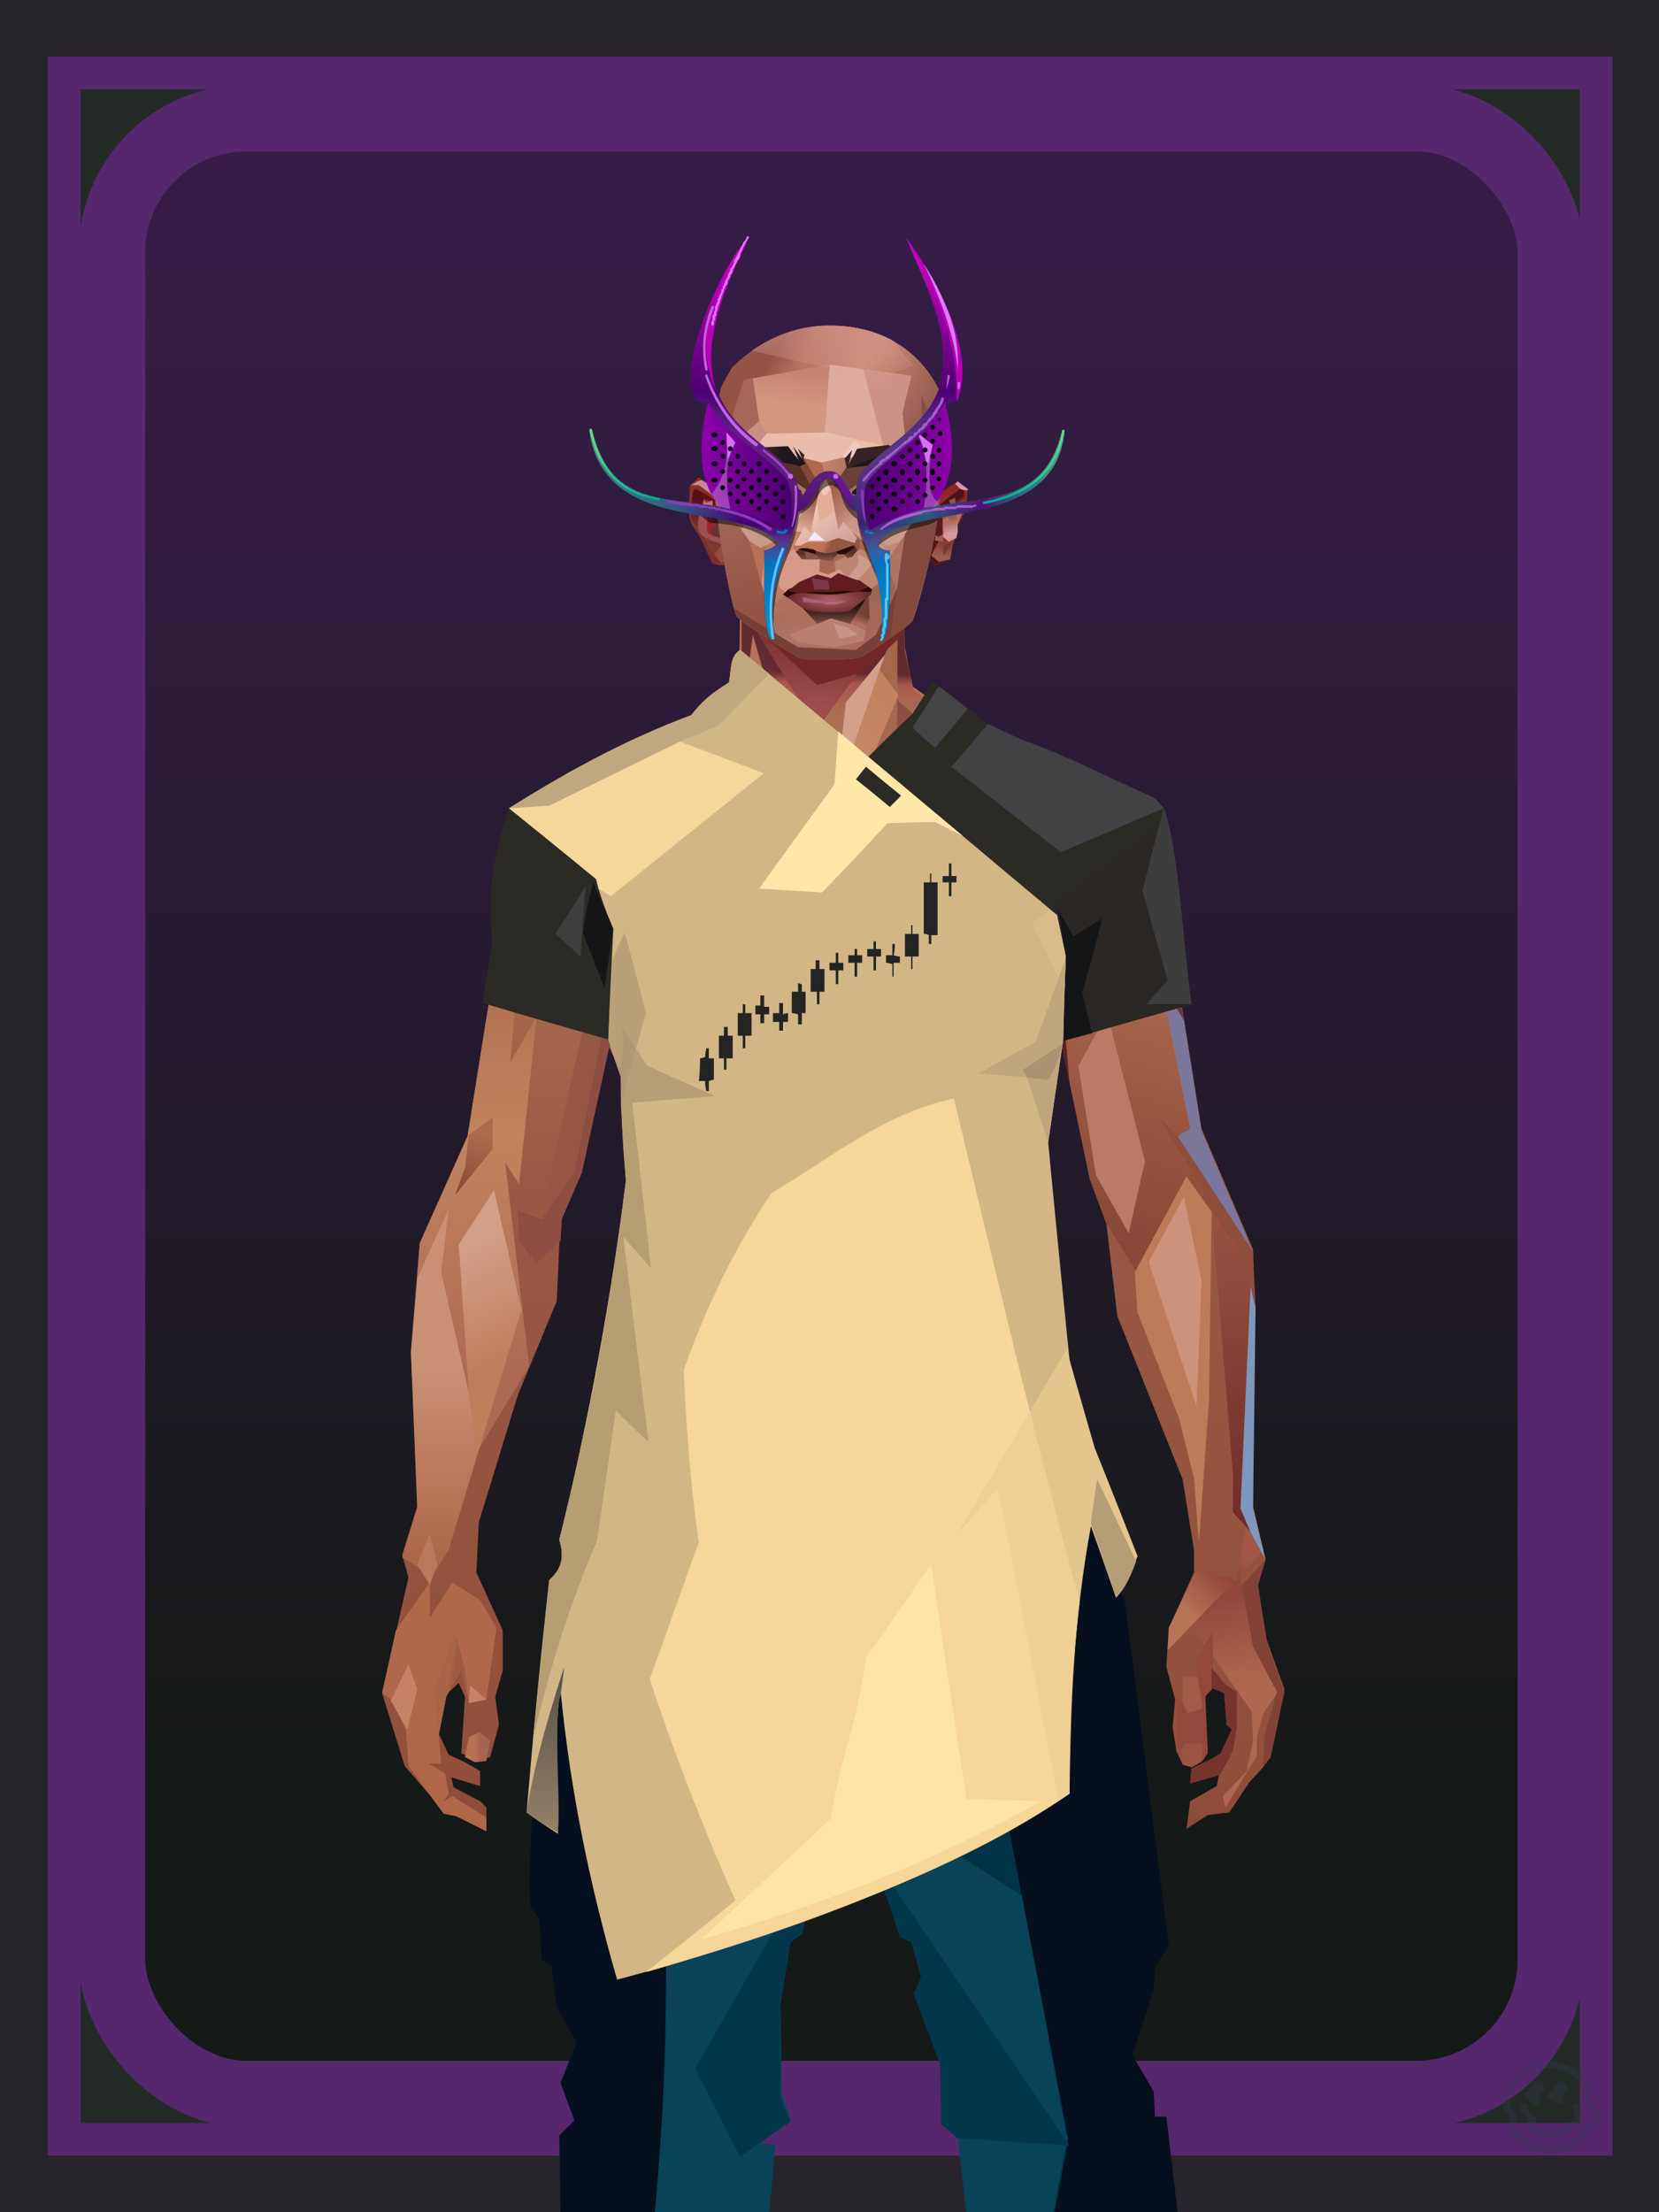 <?xml version="1.0" encoding="UTF-8"?><svg width="1320px" height="1760px" viewBox="0 0 1320 1760" version="1.1" xmlns="http://www.w3.org/2000/svg" xmlns:xlink="http://www.w3.org/1999/xlink"><defs><linearGradient x1="50%" y1="7%" x2="50%" y2="83%" id="id-31102"><stop stop-color="#361C46" offset="0%"></stop><stop stop-color="#151917" offset="100%"></stop></linearGradient></defs><g stroke="none" stroke-width="1" fill="none" id="id-31103" fill-rule="evenodd"><g id="id-31104"><rect fill="#28242B" width="1320" height="1760" x="0" y="0" id="id-31105"></rect><rect stroke="#57276E" stroke-width="26" fill="#242B27" width="1219" height="1644" x="51" y="58" id="id-31105"></rect><rect stroke="#57276E" stroke-width="53" fill="url(#id-31102)" width="1145" height="1572" x="89" y="94" id="id-31105" rx="107"></rect></g></g><defs><linearGradient x1="50%" y1="6%" x2="50%" y2="100%" id="id-110524"><stop stop-color="#B37355" offset="0%"></stop><stop stop-color="#C58B67" offset="8%"></stop><stop stop-color="#A5684C" offset="20%"></stop><stop stop-color="#975844" offset="34%"></stop><stop stop-color="#934F3C" offset="71%"></stop><stop stop-color="#602521" offset="100%"></stop></linearGradient><linearGradient x1="50%" y1="-10%" x2="50%" y2="84%" id="id-110525"><stop stop-color="#A86549" offset="0%"></stop><stop stop-color="#C1845E" offset="49%"></stop><stop stop-color="#AB6A54" offset="100%"></stop></linearGradient><linearGradient x1="57%" y1="50%" x2="47%" y2="56%" id="id-110526"><stop stop-color="#7A3A33" offset="0%"></stop><stop stop-color="#783731" offset="100%"></stop></linearGradient><linearGradient x1="45%" y1="35%" x2="55%" y2="47%" id="id-110527"><stop stop-color="#A66552" offset="0%"></stop><stop stop-color="#824237" offset="100%"></stop></linearGradient><linearGradient x1="54%" y1="31%" x2="47%" y2="81%" id="id-110528"><stop stop-color="#A5684E" offset="0%"></stop><stop stop-color="#A7644C" offset="20%"></stop><stop stop-color="#8A4938" offset="71%"></stop><stop stop-color="#854739" offset="81%"></stop><stop stop-color="#824036" offset="100%"></stop></linearGradient><linearGradient x1="43%" y1="38%" x2="54%" y2="44%" id="id-110529"><stop stop-color="#AA6548" offset="0%"></stop><stop stop-color="#9E5B43" offset="100%"></stop></linearGradient><linearGradient x1="46%" y1="8%" x2="58%" y2="82%" id="id-110530"><stop stop-color="#C9906F" offset="0%"></stop><stop stop-color="#A45848" offset="100%"></stop></linearGradient><linearGradient x1="50%" y1="41%" x2="49%" y2="65%" id="id-110531"><stop stop-color="#622B30" offset="0%"></stop><stop stop-color="#A8594B" offset="27%"></stop><stop stop-color="#AB6F54" offset="100%"></stop></linearGradient><linearGradient x1="63%" y1="4%" x2="25%" y2="77%" id="id-110532"><stop stop-color="#D2A185" offset="0%"></stop><stop stop-color="#D5A88F" offset="55%"></stop><stop stop-color="#B97A5D" offset="100%"></stop></linearGradient><linearGradient x1="50%" y1="23%" x2="41%" y2="77%" id="id-110533"><stop stop-color="#7F3531" offset="0%"></stop><stop stop-color="#9D4D4C" offset="100%"></stop></linearGradient><linearGradient x1="47%" y1="22%" x2="55%" y2="89%" id="id-110534"><stop stop-color="#B57159" offset="0%"></stop><stop stop-color="#BC8971" offset="100%"></stop></linearGradient><linearGradient x1="86%" y1="87%" x2="11%" y2="66%" id="id-110535"><stop stop-color="#9E5C4A" offset="0%"></stop><stop stop-color="#8C4E40" offset="100%"></stop></linearGradient><linearGradient x1="71%" y1="11%" x2="50%" y2="100%" id="id-110536"><stop stop-color="#B27255" offset="0%"></stop><stop stop-color="#A5684C" offset="100%" stop-opacity="0"></stop></linearGradient><linearGradient x1="66%" y1="46%" x2="56%" y2="43%" id="id-110537"><stop stop-color="#8E5040" offset="0%"></stop><stop stop-color="#7D403A" offset="100%"></stop></linearGradient><linearGradient x1="100%" y1="41%" x2="50%" y2="63%" id="id-110538"><stop stop-color="#712725" offset="0%"></stop><stop stop-color="#732825" offset="100%"></stop></linearGradient><linearGradient x1="69%" y1="20%" x2="50%" y2="100%" id="id-110539"><stop stop-color="#925342" offset="0%"></stop><stop stop-color="#9D5A48" offset="100%"></stop></linearGradient><linearGradient x1="36%" y1="20%" x2="57%" y2="81%" id="id-110540"><stop stop-color="#B07254" offset="0%"></stop><stop stop-color="#B37355" offset="100%"></stop></linearGradient><linearGradient x1="26%" y1="83%" x2="92%" y2="50%" id="id-110541"><stop stop-color="#C48864" offset="0%" stop-opacity="0"></stop><stop stop-color="#C38B6B" offset="99%"></stop></linearGradient><linearGradient x1="17%" y1="56%" x2="85%" y2="45%" id="id-110542"><stop stop-color="#D0A183" offset="0%" stop-opacity="0"></stop><stop stop-color="#D0A183" offset="51%"></stop><stop stop-color="#C68E6E" offset="100%"></stop></linearGradient><linearGradient x1="17%" y1="24%" x2="74%" y2="87%" id="id-110543"><stop stop-color="#C78E6C" offset="0%"></stop><stop stop-color="#B87755" offset="100%"></stop></linearGradient><linearGradient x1="26%" y1="42%" x2="80%" y2="75%" id="id-110544"><stop stop-color="#D9B09C" offset="0%"></stop><stop stop-color="#D5A88F" offset="100%" stop-opacity="0"></stop></linearGradient><linearGradient x1="29%" y1="56%" x2="77%" y2="50%" id="id-110545"><stop stop-color="#CDA484" offset="0%"></stop><stop stop-color="#CB9D7C" offset="100%" stop-opacity="0"></stop></linearGradient><linearGradient x1="74%" y1="24%" x2="34%" y2="74%" id="id-110546"><stop stop-color="#C38260" offset="0%"></stop><stop stop-color="#C58865" offset="100%"></stop></linearGradient><linearGradient x1="66%" y1="100%" x2="40%" y2="0%" id="id-110547"><stop stop-color="#BC7A58" offset="0%"></stop><stop stop-color="#D7AA98" offset="46%"></stop><stop stop-color="#C28360" offset="100%"></stop></linearGradient><linearGradient x1="52%" y1="13%" x2="59%" y2="75%" id="id-110548"><stop stop-color="#92463B" offset="0%"></stop><stop stop-color="#AF684F" offset="100%"></stop></linearGradient><linearGradient x1="28%" y1="76%" x2="73%" y2="20%" id="id-110549"><stop stop-color="#B87356" offset="0%"></stop><stop stop-color="#91453A" offset="67%"></stop><stop stop-color="#A15745" offset="100%"></stop></linearGradient><linearGradient x1="50%" y1="0%" x2="50%" y2="100%" id="id-110550"><stop stop-color="#9A5242" offset="0%"></stop><stop stop-color="#6C2B27" offset="100%"></stop></linearGradient><linearGradient x1="66%" y1="59%" x2="24%" y2="66%" id="id-110551"><stop stop-color="#A36149" offset="0%"></stop><stop stop-color="#C07F5D" offset="100%"></stop></linearGradient><linearGradient x1="41%" y1="11%" x2="55%" y2="61%" id="id-110552"><stop stop-color="#CD9781" offset="0%"></stop><stop stop-color="#B4705C" offset="100%"></stop></linearGradient><linearGradient x1="19%" y1="58%" x2="66%" y2="43%" id="id-110553"><stop stop-color="#D3A389" offset="0%"></stop><stop stop-color="#C38761" offset="100%"></stop></linearGradient><linearGradient x1="73%" y1="50%" x2="30%" y2="53%" id="id-110554"><stop stop-color="#9B5F42" offset="0%"></stop><stop stop-color="#B67B61" offset="100%"></stop></linearGradient><linearGradient x1="31%" y1="0%" x2="50%" y2="100%" id="id-110555"><stop stop-color="#D5A897" offset="0%"></stop><stop stop-color="#D1A08E" offset="100%"></stop></linearGradient><linearGradient x1="29%" y1="43%" x2="65%" y2="100%" id="id-110556"><stop stop-color="#D29D85" offset="0%"></stop><stop stop-color="#C18265" offset="100%"></stop></linearGradient><linearGradient x1="13%" y1="78%" x2="84%" y2="50%" id="id-110557"><stop stop-color="#B77456" offset="0%"></stop><stop stop-color="#AA6244" offset="100%"></stop></linearGradient><linearGradient x1="50%" y1="0%" x2="36%" y2="100%" id="id-110558"><stop stop-color="#D1A187" offset="0%"></stop><stop stop-color="#CC957E" offset="100%"></stop></linearGradient><linearGradient x1="50%" y1="28%" x2="64%" y2="55%" id="id-110559"><stop stop-color="#CF9D80" offset="0%"></stop><stop stop-color="#C38869" offset="100%"></stop></linearGradient><linearGradient x1="40%" y1="55%" x2="62%" y2="71%" id="id-110560"><stop stop-color="#B47251" offset="0%"></stop><stop stop-color="#BA7B58" offset="100%"></stop></linearGradient><linearGradient x1="9%" y1="37%" x2="88%" y2="55%" id="id-110561"><stop stop-color="#9D5D46" offset="0%"></stop><stop stop-color="#86473B" offset="100%"></stop></linearGradient><linearGradient x1="62%" y1="19%" x2="50%" y2="100%" id="id-110562"><stop stop-color="#B06A4D" offset="0%"></stop><stop stop-color="#8E483A" offset="100%"></stop></linearGradient><linearGradient x1="45%" y1="18%" x2="51%" y2="67%" id="id-110563"><stop stop-color="#D29F88" offset="0%"></stop><stop stop-color="#BE7F5D" offset="100%"></stop></linearGradient><linearGradient x1="50%" y1="43%" x2="50%" y2="100%" id="id-110564"><stop stop-color="#CA9076" offset="0%"></stop><stop stop-color="#AB6344" offset="100%"></stop></linearGradient><linearGradient x1="45%" y1="50%" x2="58%" y2="50%" id="id-110565"><stop stop-color="#9D5D49" offset="0%"></stop><stop stop-color="#BE836D" offset="100%"></stop></linearGradient><linearGradient x1="33%" y1="74%" x2="77%" y2="42%" id="id-110566"><stop stop-color="#A8644F" offset="0%"></stop><stop stop-color="#B6765A" offset="100%"></stop></linearGradient><linearGradient x1="63%" y1="59%" x2="38%" y2="59%" id="id-110567"><stop stop-color="#A86451" offset="0%"></stop><stop stop-color="#B77154" offset="100%"></stop></linearGradient><linearGradient x1="50%" y1="0%" x2="50%" y2="100%" id="id-110568"><stop stop-color="#BD907D" offset="0%"></stop><stop stop-color="#9E5744" offset="100%"></stop></linearGradient><linearGradient x1="47%" y1="47%" x2="53%" y2="50%" id="id-110569"><stop stop-color="#C19B86" offset="0%"></stop><stop stop-color="#9E5744" offset="100%"></stop></linearGradient><linearGradient x1="50%" y1="0%" x2="50%" y2="100%" id="id-110570"><stop stop-color="#AC6553" offset="0%"></stop><stop stop-color="#9E5644" offset="100%"></stop></linearGradient><linearGradient x1="50%" y1="0%" x2="50%" y2="100%" id="id-110571"><stop stop-color="#B28775" offset="0%"></stop><stop stop-color="#B68776" offset="100%"></stop></linearGradient><linearGradient x1="0%" y1="55%" x2="100%" y2="55%" id="id-110572"><stop stop-color="#A2675E" offset="0%"></stop><stop stop-color="#8F4F4C" offset="100%"></stop></linearGradient><linearGradient x1="50%" y1="0%" x2="50%" y2="100%" id="id-110573"><stop stop-color="#AF8873" offset="0%"></stop><stop stop-color="#93493E" offset="100%"></stop></linearGradient><linearGradient x1="49%" y1="20%" x2="52%" y2="96%" id="id-110574"><stop stop-color="#9B5650" offset="0%"></stop><stop stop-color="#984D3F" offset="100%"></stop></linearGradient><linearGradient x1="50%" y1="0%" x2="50%" y2="100%" id="id-110575"><stop stop-color="#5A1D24" offset="0%"></stop><stop stop-color="#72332B" offset="100%"></stop></linearGradient><linearGradient x1="33%" y1="47%" x2="59%" y2="56%" id="id-110576"><stop stop-color="#8E4D39" offset="0%"></stop><stop stop-color="#7C3A31" offset="100%"></stop></linearGradient></defs><g transform=" translate(304,473)" id="id-110577"><polygon points="174 662 139 824 137 906 146 1082 171 1154 176 1211 174 1230 175 1284 287 1284 284 1265 308 1195 306 1124 345 952 343 912 353 879 362 881 371 877 383 904 391 970 434 1079 457 1202 475 1252 475 1284 596 1284 600 1225 591 1146 609 1103 612 997 596 842 545 671 539 640 528 606 531 569 509 498 522 403 539 360 539 348 563 464 576 498 585 574 637 704 646 760 646 778 626 822 624 853 631 879 629 901 632 920 637 931 647 931 657 920 655 877 659 867 670 874 672 899 676 903 667 923 644 934 643 945 666 939 664 948 643 960 640 982 657 971 674 969 690 945 701 933 704 926 707 923 713 892 718 871 704 832 696 786 703 768 693 725 693 521 652 425 629 282 626 203 612 175 567 156 548 141 530 139 479 114 422 73 416 42 415 1 285 0 284 73 279 83 242 114 196 137 171 139 155 156 108 175 91 228 91 287 68 431 30 516 23 602 28 725 16 764 21 782 0 874 18 932 49 968 59 970 83 982 83 965 78 960 57 949 55 941 78 948 78 936 66 929 53 923 45 906 51 875 61 866 66 877 63 922 75 927 86 925 93 899 90 877 96 856 96 824 75 778 77 738 108 637 139 562 142 495 159 458 180 358 199 403 203 461 211 504 188 564 191 608" fill="url(#id-110524)" id="id-110578"></polygon><polygon points="91 287 68 431 30 516 23 602 72 688 117 614 98 452 109 469 123 336 102 372 109 294 88 309 109 285" fill="url(#id-110525)" id="id-110578"></polygon><polygon points="383 906 391 972 434 1081 457 1204 475 1254 475 1287 596 1287 600 1226 591 1148 609 1105 612 999 602 904 584 908 584 846 535 683 456 705 382 878" fill="url(#id-110526)" id="id-110578"></polygon><polygon points="137 907 146 1083 171 1156 176 1212 174 1232 175 1286 175 1287 287 1287 284 1266 308 1197 306 1126 345 954 343 923 293 814 263 724 247 711" fill="url(#id-110527)" id="id-110578"></polygon><polygon points="545 673 539 641 528 608 531 571 509 500 522 405 539 361 539 350 563 465 576 500 601 540 660 491 688 529 652 427 629 283 626 205 612 177 568 157 548 142 530 141 479 116 422 75 416 44 415 3 360 3 360 715 462 724" fill="url(#id-110528)" id="id-110578"></polygon><polygon points="83 984 59 972 49 970 21 932 19 903 7 879 0 874 11 824 38 786 38 814 56 786 78 800 91 822 83 879 69 882 63 855 51 877 45 908 47 930 37 930 50 938 53 954 49 960 56 956 83 973" fill="#B1684A" id="id-110583"></polygon><polygon points="66 855 69 882 63 855 51 877 45 908 42 870 58 825" fill="url(#id-110529)" id="id-110583"></polygon><polygon points="83 879 69 882 70 868" fill="#C7846A" id="id-110583"></polygon><polygon points="481 376 513 349 558 291 522 368" fill="#885F60" id="id-110586"></polygon><polygon points="313 697 260 560 246 448 259 424 355 408 361 366 317 404 285 409 267 378 313 343 394 351 431 378 420 404 368 399 371 404 449 421 466 441 449 510 466 547 406 697 358 717" fill="url(#id-110530)" id="id-110587"></polygon><polygon points="410 90 430 82 423 76 416 45 416 7 286 9 286 48 283 76 278 86 244 114 195 139 366 139 390 70 410 26" fill="url(#id-110531)" id="id-110588"></polygon><polygon points="182 180 133 231 97 289 97 231 113 182 165 159" fill="url(#id-110532)" id="id-110589"></polygon><polygon points="346 107 384 55 409 31 414 23 299 31" fill="url(#id-110533)" id="id-110590"></polygon><polygon points="287 93 295 32 323 129" fill="url(#id-110534)" id="id-110591"></polygon><polygon points="336 139 314 151 270 146 224 139" fill="#E2B4A4" id="id-110592"></polygon><polygon points="410 84 409 136 461 129" fill="url(#id-110535)" id="id-110593"></polygon><polygon points="173 246 167 286 191 351 263 386 328 330 359 330 359 152 348 139 336 139 309 152" fill="url(#id-110536)" id="id-110594"></polygon><polygon points="464 159 516 190 500 159" fill="url(#id-110537)" id="id-110595"></polygon><polygon points="302 31 346 72 382 62 409 37 416 28 416 13" fill="url(#id-110538)" id="id-110596"></polygon><polygon points="263 151 191 202 219 151" fill="#B17054" id="id-110597"></polygon><polygon points="154 206 170 170 122 188" fill="#DEB7A9" id="id-110598"></polygon><polygon points="358 285 344 299 323 318 305 354 358 345 354 305" fill="url(#id-110539)" id="id-110599"></polygon><polygon points="260 361 265 387 203 371 191 347" fill="#94523B" id="id-110600"></polygon><polygon points="198 362 181 359 167 284" fill="#5E2227" id="id-110601"></polygon><polygon points="477 341 477 335 488 326 496 325 509 338 496 348 485 354" fill="#5D2221" id="id-110602"></polygon><polygon points="314 151 342 220 317 293 237 351 209 318 172 251 185 205 270 146" fill="url(#id-110540)" id="id-110603"></polygon><polygon points="314 151 330 238 209 318 172 251 185 205 270 146" fill="url(#id-110541)" id="id-110603"></polygon><polygon points="314 151 350 205 220 227 185 205 270 146" fill="url(#id-110542)" opacity="0.369" id="id-110603"></polygon><polygon points="211 335 223 322 242 327 244 332 235 353 213 349" fill="#642B26" id="id-110606"></polygon><polygon points="224 339 226 342 226 345 222 349 235 350 242 333 230 338 227 335" fill="#70434F" id="id-110607"></polygon><polygon points="488 343 491 347 486 351 479 338 489 327 495 327 493 336" fill="#6F373C" id="id-110608"></polygon><polygon points="485 339 488 343 493 337" fill="#92523E" id="id-110609"></polygon><polygon points="359 162 359 291 406 325 455 347 529 267 463 182 415 166" fill="url(#id-110543)" id="id-110610"></polygon><polygon points="359 178 359 281 391 302 391 249 489 270 461 189 415 166" fill="url(#id-110544)" id="id-110610"></polygon><polygon points="359 178 359 219 472 220 461 189 415 166 371 163" fill="url(#id-110545)" id="id-110610"></polygon><polygon points="358 178 372 168 440 156 413 137 378 158 411 80 396 60 358 146" fill="url(#id-110546)" id="id-110613"></polygon><polygon points="346 140 358 152 372 129 400 48 369 86 364 130" fill="#D3A08C" id="id-110614"></polygon><polygon points="591 281 601 226 559 159 514 159 523 138 499 156 571 263" fill="url(#id-110547)" id="id-110615"></polygon><polygon points="609 298 626 332 629 285 627 227 614 207 617 251" fill="#8581A0" id="id-110616"></polygon><polygon points="554 159 567 157 612 177 614 192 579 175 603 207 601 226" fill="#B67758" id="id-110617"></polygon><polygon points="641 823 648 826 697 896 713 873 682 781" fill="url(#id-110548)" id="id-110618"></polygon><polygon points="625 840 700 762 688 738 679 784 648 776 626 822" fill="url(#id-110549)" id="id-110618"></polygon><polygon points="648 862 648 845 661 825 661 870 654 878 657 922 652 929 637 929 632 914 632 893 632 877 644 888" fill="#94473B" id="id-110620"></polygon><polygon points="554 375 577 333 607 451 594 508 568 462" fill="#BB7966" id="id-110621"></polygon><polygon points="623 326 643 425 633 431 693 523 652 427 636 326 625 315" fill="#7B779A" id="id-110622"></polygon><polygon points="628 274 638 339 623 314" fill="#6F393C" id="id-110623"></polygon><polygon points="693 523 695 567 685 525 618 416 633 431" fill="#8D4E3B" id="id-110624"></polygon><polygon points="640 463 599 539 601 571 634 655 646 703 650 754 658 640 660 491" fill="#BD7B5A" id="id-110625"></polygon><polygon points="610 531 648 646 652 546 638 479" fill="#CB937C" id="id-110625"></polygon><polygon points="693 748 677 730 677 700 660 491 685 525 691 552 684 727" fill="url(#id-110550)" id="id-110627"></polygon><polygon points="691 746 703 768 693 727 695 567 691 551 683 727" fill="#7E97BD" id="id-110628"></polygon><polygon points="260 559 310 683 355 716 263 713 238 685 195 582" fill="url(#id-110551)" id="id-110629"></polygon><polygon points="637 931 636 919 639 914 653 914 653 922 651 929 648 931 644 933" fill="#9B5543" id="id-110630"></polygon><polygon points="637 861 637 882 641 890 653 886 649 861" fill="#A35B48" id="id-110631"></polygon><polygon points="691 871 693 912 688 936 669 956 671 965 696 924 696 909 705 877" fill="#AE664F" id="id-110632"></polygon><polygon points="703 768 684 788 693 837 712 873 702 908 701 933 707 925 718 873 704 834 697 788" fill="#824336" id="id-110633"></polygon><polygon points="667 939 643 946 644 934 657 928 667 922 676 903 672 899 670 874 660 870 660 854 671 867 680 873 680 902 677 920" fill="#77342E" id="id-110634"></polygon><polygon points="361 510 359 634 426 561 420 535" fill="url(#id-110552)" opacity="0.626" id="id-110635"></polygon><polygon points="319 403 289 399 268 380 313 343 361 348 362 372" fill="url(#id-110553)" id="id-110636"></polygon><polygon points="171 141 168 151 180 151 204 139 196 138" fill="url(#id-110554)" id="id-110637"></polygon><polygon points="359 308 362 360 382 334" fill="#BB7863" opacity="0.625" id="id-110638"></polygon><polygon points="360 546 360 584 387 551 374 540" fill="url(#id-110555)" opacity="0.626" id="id-110639"></polygon><polygon points="346 542 360 547 373 540 360 534" fill="#763735" id="id-110640"></polygon><polygon points="325 545 277 503 259 561 308 579" fill="url(#id-110556)" opacity="0.758" id="id-110641"></polygon><polygon points="389 499 460 467 449 510 404 520" fill="url(#id-110557)" id="id-110642"></polygon><polygon points="364 491 361 403 420 428" fill="url(#id-110558)" opacity="0.758" id="id-110643"></polygon><polygon points="262 446 333 446 323 469 279 492" fill="url(#id-110559)" opacity="0.758" id="id-110644"></polygon><polygon points="259 425 279 496 259 561 236 528 213 443 227 425 243 447" fill="url(#id-110560)" id="id-110645"></polygon><polygon points="412 343 444 374 466 383 499 351 447 354 416 339" fill="url(#id-110561)" id="id-110646"></polygon><polygon points="164 252 163 278 128 284" fill="#85483C" id="id-110647"></polygon><polygon points="58 478 88 441 88 416 69 430 66 456" fill="url(#id-110562)" id="id-110648"></polygon><polygon points="76 684 69 634 61 517 89 474 111 569" fill="url(#id-110563)" id="id-110649"></polygon><polygon points="53 489 47 539 69 635 76 684 53 760 40 781 16 766 28 727 23 604 28 544" fill="url(#id-110564)" id="id-110650"></polygon><polygon points="136 452 127 497 153 460 177 340 170 300" fill="#965744" id="id-110651"></polygon><polygon points="181 359 159 460 143 497 142 514 123 532 109 514 108 490 127 497 153 460 177 340" fill="#8D4E42" id="id-110651"></polygon><polygon points="38 747 28 772 38 788 44 772" fill="#BB775C" id="id-110653"></polygon><polygon points="359 379 342 413 361 444 377 417" fill="url(#id-110565)" id="id-110654"></polygon><polygon points="196 581 260 561 229 519" fill="url(#id-110566)" id="id-110655"></polygon><polygon points="74 929 66 925 69 909 78 905 86 912 83 928" fill="url(#id-110567)" id="id-110656"></polygon><polygon points="20 903 7 880 21 851 28 871" fill="#C78167" id="id-110657"></polygon><polygon points="218 1123 203 1040 191 913 171 1090 182 1169 230 1208 261 1237 270 1213 234 1175 212 1157 272 1191 281 1169" fill="url(#id-110568)" opacity="0.808" id="id-110658"></polygon><polygon points="182 1207 181 1155 213 1106 236 1166 230 1210" fill="#A8614D" id="id-110659"></polygon><polygon points="187 902 211 1137 227 1161 275 1187 299 1137 272 1009 299 918 269 791 211 836" fill="url(#id-110569)" id="id-110660"></polygon><polygon points="288 1079 311 1040 311 942 295 903 264 1019 275 1188 301 1137" fill="url(#id-110570)" id="id-110661"></polygon><polygon points="584 908 604 1008 608 1106 614 998 599 887" fill="#848BB1" id="id-110662"></polygon><polygon points="430 886 488 1140 535 1115 561 925 566 886 536 816 500 786" fill="url(#id-110571)" opacity="0.792" id="id-110663"></polygon><polygon points="581 921 588 1011 584 1112 576 1162 544 1046 566 886" fill="url(#id-110572)" id="id-110664"></polygon><polygon points="561 1247 518 1200 472 1112 494 931 505 931 594 1188 579 1244" fill="url(#id-110573)" id="id-110665"></polygon><polygon points="531 1221 539 1263 536 1269 516 1287 509 1287 500 1263 513 1199 488 1226 462 1170 472 1101 427 1010 398 877 469 771 518 739 536 818 500 787 433 890 477 1078 534 1212" fill="url(#id-110574)" id="id-110666"></polygon><polygon points="321 1058 284 852 258 721 266 733 371 879 362 883 354 881 343 914 345 954" fill="#995346" id="id-110667"></polygon><polygon points="429 1068 424 875 536 705 454 704 380 865 384 906 391 972" fill="#9E5752" opacity="0.394" id="id-110668"></polygon><polygon points="175 1262 194 1287 206 1287 225 1226 213 1249 175 1221 174 1232" fill="#743428" id="id-110669"></polygon><polygon points="528 1227 554 1234 569 1169 549 1168" fill="#AC7064" id="id-110670"></polygon><polygon points="546 678 545 672 539 641 528 608 531 571 509 500 522 405 539 361 539 350 547 389 542 330 558 289 517 369 528 369 517 411 499 442 509 465 488 531 507 525 522 585 449 724" fill="url(#id-110575)" id="id-110578"></polygon><polygon points="402 722 490 609 522 585 449 723" fill="#94493C" id="id-110672"></polygon><polygon points="174 664 139 826 137 907 139 937 238 690 352 886 354 881 362 883 371 879 383 906 471 773 548 712 596 844 545 673 539 641 478 697 449 723 278 705 232 657 188 566 191 610" fill="url(#id-110576)" id="id-110578"></polygon><polygon points="189 616 211 620 190 586 190 609" fill="#813F3A" id="id-110674"></polygon><polygon points="139 836 225 709 167 697 139 826" fill="#753E2A" id="id-110675"></polygon><polygon points="518 734 596 843 547 678" fill="#622B30" id="id-110676"></polygon><polygon points="415 778 447 726 314 744 329 762" fill="#A6564C" opacity="0.520" id="id-110578"></polygon><polygon points="411 685 463 666 456 573" fill="#7A3B33" id="id-110678"></polygon></g><defs><linearGradient x1="53%" y1="5%" x2="47%" y2="91%" id="id-111278"><stop stop-color="#932126" offset="0%"></stop><stop stop-color="#873F39" offset="82%"></stop><stop stop-color="#9E5E4F" offset="100%"></stop></linearGradient><linearGradient x1="62%" y1="61%" x2="50%" y2="36%" id="id-111279"><stop stop-color="#BA6E61" offset="0%"></stop><stop stop-color="#4D1217" offset="100%"></stop></linearGradient><linearGradient x1="50%" y1="13%" x2="57%" y2="81%" id="id-111280"><stop stop-color="#885154" offset="0%"></stop><stop stop-color="#9E5E4F" offset="52%"></stop><stop stop-color="#D79898" offset="100%"></stop></linearGradient><linearGradient x1="50%" y1="0%" x2="54%" y2="88%" id="id-111281"><stop stop-color="#8B2F27" offset="0%"></stop><stop stop-color="#803A2B" offset="100%"></stop></linearGradient><linearGradient x1="36%" y1="75%" x2="36%" y2="18%" id="id-111282"><stop stop-color="#6F3938" offset="0%"></stop><stop stop-color="#590F13" offset="100%"></stop></linearGradient><linearGradient x1="33%" y1="21%" x2="62%" y2="79%" id="id-111283"><stop stop-color="#A56757" offset="0%"></stop><stop stop-color="#B57363" offset="10%"></stop><stop stop-color="#B9735D" offset="53%"></stop><stop stop-color="#D0907A" offset="70%"></stop><stop stop-color="#AA6E5A" offset="88%"></stop><stop stop-color="#AD7464" offset="100%"></stop></linearGradient><linearGradient x1="28%" y1="56%" x2="79%" y2="54%" id="id-111284"><stop stop-color="#C89A8A" offset="0%"></stop><stop stop-color="#E0AD98" offset="16%"></stop><stop stop-color="#C08C7D" offset="100%"></stop></linearGradient><linearGradient x1="68%" y1="59%" x2="18%" y2="46%" id="id-111285"><stop stop-color="#B78372" offset="0%"></stop><stop stop-color="#B4786A" offset="100%"></stop></linearGradient><linearGradient x1="26%" y1="17%" x2="91%" y2="50%" id="id-111286"><stop stop-color="#945344" offset="0%"></stop><stop stop-color="#B3715E" offset="16%"></stop><stop stop-color="#CB8C74" offset="51%"></stop><stop stop-color="#935A4F" offset="100%"></stop></linearGradient><linearGradient x1="45%" y1="16%" x2="52%" y2="84%" id="id-111287"><stop stop-color="#9F6554" offset="0%"></stop><stop stop-color="#925343" offset="100%"></stop></linearGradient><linearGradient x1="91%" y1="32%" x2="50%" y2="77%" id="id-111288"><stop stop-color="#9D6655" offset="0%"></stop><stop stop-color="#A96C5D" offset="100%"></stop></linearGradient><linearGradient x1="72%" y1="40%" x2="61%" y2="55%" id="id-111289"><stop stop-color="#734233" offset="0%"></stop><stop stop-color="#AE705B" offset="100%"></stop></linearGradient><linearGradient x1="50%" y1="33%" x2="50%" y2="100%" id="id-111290"><stop stop-color="#1E0D0C" offset="0%"></stop><stop stop-color="#7F4D40" offset="100%"></stop></linearGradient><linearGradient x1="34%" y1="50%" x2="87%" y2="60%" id="id-111291"><stop stop-color="#D09A88" offset="0%"></stop><stop stop-color="#C38774" offset="100%"></stop></linearGradient><linearGradient x1="14%" y1="54%" x2="60%" y2="65%" id="id-111292"><stop stop-color="#945B4B" offset="0%"></stop><stop stop-color="#894336" offset="50%"></stop><stop stop-color="#824937" offset="100%"></stop></linearGradient><linearGradient x1="50%" y1="0%" x2="50%" y2="100%" id="id-111293"><stop stop-color="#CE9386" offset="0%"></stop><stop stop-color="#C99387" offset="100%"></stop></linearGradient><linearGradient x1="50%" y1="9%" x2="44%" y2="54%" id="id-111294"><stop stop-color="#C58372" offset="0%"></stop><stop stop-color="#D2977F" offset="100%"></stop></linearGradient><linearGradient x1="61%" y1="87%" x2="61%" y2="8%" id="id-111295"><stop stop-color="#DEAC9D" offset="0%" stop-opacity="0"></stop><stop stop-color="#D69C96" offset="100%"></stop></linearGradient><radialGradient cx="50%" cy="39%" r="61%" id="id-111296" fx="50%" fy="39%" gradientTransform=" translate(0.500,0.392) scale(0.254,1) rotate(90) scale(1,3) translate(-0.500,-0.392)"><stop stop-color="#B36061" offset="0%"></stop><stop stop-color="#6C2C2E" offset="100%"></stop></radialGradient><linearGradient x1="67%" y1="12%" x2="50%" y2="100%" id="id-111297"><stop stop-color="#8D5644" offset="0%"></stop><stop stop-color="#E0AD98" offset="100%"></stop></linearGradient><linearGradient x1="45%" y1="50%" x2="56%" y2="52%" id="id-111298"><stop stop-color="#BF7357" offset="0%"></stop><stop stop-color="#945741" offset="100%"></stop></linearGradient><linearGradient x1="18%" y1="22%" x2="62%" y2="71%" id="id-111299"><stop stop-color="#A5624F" offset="0%"></stop><stop stop-color="#C59181" offset="100%"></stop></linearGradient><linearGradient x1="50%" y1="35%" x2="87%" y2="93%" id="id-111300"><stop stop-color="#EEC5B7" offset="0%"></stop><stop stop-color="#D1A398" offset="100%"></stop></linearGradient><linearGradient x1="50%" y1="115%" x2="50%" y2="50%" id="id-111301"><stop stop-color="#925F51" offset="0%"></stop><stop stop-color="#593128" offset="100%"></stop></linearGradient><linearGradient x1="73%" y1="44%" x2="22%" y2="46%" id="id-111302"><stop stop-color="#1F1619" offset="0%"></stop><stop stop-color="#492A2A" offset="100%"></stop></linearGradient></defs><g transform=" translate(548,259)" id="id-111303"><g id="id-111304"><g transform=" translate(0,121)" id="id-111305"><polygon points="199 13 214 3 222 9 221 25 214 38 214 43 210 54 208 65 197 70 190 64" fill="url(#id-111278)" id="id-111306"></polygon><polygon points="197 24 209 14 216 9 219 10 220 22 214 37 195 43" fill="url(#id-111279)" id="id-111307"></polygon><polygon points="203 38 208 34 199 25 203 22 209 23 207 18 212 16 214 38 214 43 213 48 207 51 201 46" fill="url(#id-111280)" id="id-111306"></polygon><polygon points="212 5 214 3 222 9 222 10 219 10 216 9" fill="#D497AD" id="id-111306"></polygon><polygon points="208 65 197 70 190 64 194 42 199 50 193 62 199 67" fill="#50151B" id="id-111306"></polygon><polygon points="203 62 202 54 211 50" fill="#723C31" id="id-111311"></polygon><polygon points="196 50 202 51 203 42 196 46" fill="#A06051" id="id-111312"></polygon><polygon points="194 45 199 47 202 45 202 32 197 31" fill="#561B1F" id="id-111313"></polygon><path d=" M 30,70 C 24,70 20,69 19,68 C 17,66 12,52 8,46 C 4,39 2,38 1,33 C 0,30 0,21 1,6 L 8,0 L 23,9 L 30,70 Z" fill="url(#id-111281)" id="id-111314"></path><polygon points="8 6 2 6 7 3 10 2 23 9 19 14" fill="#C9899B" id="id-111314"></polygon><path d=" M 26,68 C 23,69 20,69 19,68 C 17,66 12,52 8,46 C 7,44 6,43 6,42 C 9,45 10,47 12,48 C 13,50 14,52 16,56 L 26,68 Z" fill="#7E2E28" id="id-111314"></path><polygon points="26 68 29 65 27 53 20 61" fill="#954B3F" id="id-111314"></polygon><path d=" M 23,19 C 12,12 6,9 5,9 C 3,10 2,18 2,33 L 17,53 L 26,52 L 23,19 Z" fill="url(#id-111282)" id="id-111318"></path><polygon points="12 17 19 19 18 26 15 28 22 38 21 49 12 44" fill="#9C2429" id="id-111319"></polygon><path d=" M 27,53 C 16,50 10,47 8,42 C 6,38 8,30 12,17 L 15,23 C 15,36 14,42 15,43 C 15,45 18,46 25,48 L 27,53 Z" fill="#9E4F4F" id="id-111320"></path><polygon points="11 31 19 26 19 18 14 20 12 18" fill="#C07080" id="id-111321"></polygon><polygon points="20 46 17 42 22 37 25 48" fill="#6A3032" id="id-111322"></polygon></g><g transform=" translate(18,0)" id="id-111323"><path d=" M 20,231 C 18,227 11,201 5,153 C 3,140 2,128 1,117 C -1,91 4,63 8,49 C 9,46 16,35 16,34 C 30,20 56,0 94,0 C 157,0 178,45 181,51 C 183,57 183,111 181,144 C 178,177 162,232 160,235 C 158,239 124,261 119,264 C 113,266 74,267 69,264 C 64,261 22,235 20,231 Z" fill="url(#id-111283)" id="id-111324"></path><polygon points="7 140 17 117 33 106 149 120 167 144 154 168 73 161 39 177 29 171" fill="url(#id-111284)" id="id-111325"></polygon><polygon points="7 140 17 117 33 106 31 136 77 131 86 136 75 144 52 152 49 152 30 154 23 163" fill="url(#id-111285)" id="id-111325"></polygon><path d=" M 5,153 C 3,140 2,128 1,117 C -1,91 4,63 8,49 C 9,46 16,35 16,34 C 30,20 56,0 94,0 C 157,0 178,45 181,51 C 183,57 183,111 181,144 C 181,149 180,153 179,158 L 159,161 L 145,148 L 115,146 L 101,161 L 86,110 L 108,103 C 144,108 161,111 161,110 C 158,100 155,92 154,86 C 152,81 151,76 149,69 L 159,43 L 95,32 L 26,43 L 17,71 L 19,112 L 5,153 Z" fill="url(#id-111286)" id="id-111324"></path><polygon points="39 209 44 175 39 177 29 171" fill="#B57154" id="id-111325"></polygon><path d=" M 20,231 C 18,227 11,201 5,153 C 4,146 3,140 3,133 L 30,171 L 54,255 C 40,246 21,234 20,231 Z" fill="url(#id-111287)" id="id-111324"></path><polygon points="120 214 141 194 148 212 132 249 115 262 65 259 56 251 73 255 98 256" fill="url(#id-111288)" id="id-111330"></polygon><path d=" M 20,231 C 19,230 19,228 18,225 L 69,256 L 115,258 L 131,246 L 148,209 L 145,247 C 134,254 122,262 119,264 C 113,266 74,267 69,264 C 64,261 22,235 20,231 Z" fill="#764037" id="id-111324"></path><polygon points="80 183 80 201 103 202 128 183 128 174 108 161" fill="#A66755" id="id-111332"></polygon><polygon points="99 197 98 188 119 178 132 185 139 201 121 214" fill="#BE8572" id="id-111333"></polygon><polygon points="108 201 117 190 117 182 129 189 115 204" fill="#CC9B8C" id="id-111334"></polygon><polygon points="60 213 54 208 54 188 67 176 88 184 86 187 86 196 93 198 102 194 113 205" fill="#D69B88" id="id-111335"></polygon><polygon points="49 222 65 211 125 212 126 233 120 246 75 244" fill="url(#id-111289)" id="id-111336"></polygon><polygon points="125 214 110 238 84 237 70 222" fill="url(#id-111290)" id="id-111337"></polygon><polygon points="69 252 62 246 95 233 113 238 123 243 121 251 98 256" fill="#BA806F" id="id-111338"></polygon><polygon points="102 249 97 237 108 240 117 246" fill="#C69384" id="id-111339"></polygon><polygon points="151 171 140 187 108 161 141 174" fill="url(#id-111291)" id="id-111340"></polygon><polygon points="117 109 126 125 157 130 163 120 151 101" fill="#7D4C3D" id="id-111341"></polygon><polygon points="160 158 150 172 141 175 119 166 143 148" fill="#CB9D8D" id="id-111340"></polygon><polygon points="160 128 146 114 155 108 164 117 167 125 163 122" fill="#8C594E" id="id-111343"></polygon><polygon points="86 130 91 122 88 109 70 105" fill="#AF694D" id="id-111344"></polygon><polygon points="23 133 41 147 57 147 80 134 85 140 87 129 74 106 31 109 31 122" fill="url(#id-111292)" id="id-111345"></polygon><polygon points="43 109 60 118 72 128 82 133 69 109 52 105" fill="#593225" id="id-111346"></polygon><polygon points="28 138 48 154 57 146 42 147" fill="#CE9581" id="id-111347"></polygon><polygon points="94 31 159 40 152 69 154 90 145 103 90 86" fill="#DEAC9D" id="id-111348"></polygon><path d=" M 180,154 C 175,187 161,232 160,235 C 159,237 151,243 142,249 L 154,166 L 172,136 L 180,154 Z" fill="#824A3F" id="id-111324"></path><polygon points="121 35 159 40 152 69 154 90 145 103 138 101" fill="url(#id-111293)" id="id-111348"></polygon><polygon points="38 76 33 42 94 31 90 86 42 86" fill="url(#id-111294)" id="id-111351"></polygon><polygon points="45 86 38 76 22 90 22 112" fill="#C98F82" id="id-111352"></polygon><path d=" M 32,20 C 47,10 68,0 94,0 C 115,0 131,5 143,11 L 161,32 L 143,38 L 139,62 L 93,34 L 32,20 Z" fill="url(#id-111295)" opacity="0.484" id="id-111324"></path><polygon points="174 133 176 78 165 112" fill="#B7868E" id="id-111354"></polygon><polygon points="167 55 176 78 169 100" fill="#854F45" id="id-111354"></polygon><polygon points="28 105 44 86 91 85 140 96 88 109 55 101" fill="#EABCAB" id="id-111356"></polygon><polygon points="104 105 128 105 160 106 154 87 144 99 126 102 114 91" fill="#EECAC1" id="id-111357"></polygon></g></g><g transform=" translate(75,197)" id="id-111358"><polygon points="0 17 4 13 27 3 38 6 44 2 61 6 71 13 69 17 34 28 5 20" fill="#290B08" id="id-111359"></polygon><polygon points="12 16 4 14 13 7 27 1 38 4 44 0 60 6 68 11 59 15 49 14 38 15 24 15" fill="#621C21" id="id-111359"></polygon><polygon points="36 6 37 13 25 13 23 4" fill="#7C3A4F" id="id-111359"></polygon><path d=" M 4,19 C 11,25 16,29 22,30 C 30,32 52,31 53,30 C 54,29 60,25 70,17 L 71,14 C 71,15 70,15 67,15 C 64,15 64,14 58,15 C 52,15 48,17 37,17 C 26,17 15,15 12,16 C 10,16 7,17 4,19 Z" fill="url(#id-111296)" id="id-111362"></path><polygon points="16 19 16 23 33 24 33 25 43 25 51 22 34 23" fill="#C07AA2" opacity="0.532" id="id-111363"></polygon></g><polygon points="95 135 84 164 97 164 104 130 99 130" fill="url(#id-111297)" id="id-111364"></polygon><polygon points="84 175 83 177 90 186 105 186 109 187 114 187 119 181 124 182 126 185 130 184 136 177 136 171 134 169 105 165" fill="url(#id-111298)" id="id-111365"></polygon><polygon points="119 163 111 125 119 122 144 143" fill="url(#id-111299)" id="id-111366"></polygon><path d=" M 84,175 L 92,160 L 97,165 L 104,130 L 109,122 L 113,130 L 119,163 L 123,156 L 134,169 L 132,173 L 119,169 L 110,172 L 95,172 C 93,173 91,174 89,175 C 88,175 86,175 84,175 Z" fill="url(#id-111300)" id="id-111367"></path><polygon points="179 128 167 143 148 145 115 128 126 112 137 110 148 120 161 118 172 126" fill="#6D4037" id="id-111368"></polygon><polygon points="102 140 104 130 108 136 113 130 116 148 104 156" fill="#E4AD96" id="id-111367"></polygon><polygon points="95 171 100 164 108 171" fill="#F0ECFD" id="id-111370"></polygon><path d=" M 110,181 C 103,181 97,177 93,177 C 90,177 88,178 85,180 L 90,186 L 105,186 L 109,187 L 114,187 L 119,181 L 124,182 L 126,185 L 130,184 L 134,179 C 133,176 132,175 131,175 C 130,175 117,181 110,181 Z" fill="url(#id-111301)" id="id-111365"></path><polygon points="92 180 94 186 105 186 97 179" fill="#895445" id="id-111365"></polygon><polygon points="117 180 131 175 132 177 124 182 119 182" fill="#290E08" id="id-111373"></polygon><polygon points="87 178 90 177 99 178 101 179 101 182 94 180" fill="#290E08" id="id-111374"></polygon><g transform=" translate(34,94)" id="id-111375"><path d=" M 0,26 C 4,21 12,17 24,15 C 35,14 45,15 54,18 L 59,16 L 49,2 L 54,14 L 45,2 L 21,3 L 14,9 L 17,3 L 2,18 L 0,26 Z" fill="url(#id-111302)" id="id-111376"></path><polygon points="122 15 138 16 148 23 147 13 136 5 120 9" fill="#492A2A" id="id-111377"></polygon><polygon points="53 4 58 9 57 14" fill="#332325" id="id-111378"></polygon><polygon points="90 12 92 20 132 5 125 1 100 4 93 17 96 5" fill="#352325" id="id-111379"></polygon><polygon points="94 19 123 16 122 8" fill="#1F1619" id="id-111380"></polygon></g><path d=" M 165,122 L 165,128 L 170,132 L 158,139 L 126,136 L 125,133 L 133,127 C 140,121 147,118 152,118 C 157,118 162,120 165,122 Z" fill="#9D7061" id="id-111381"></path><path d=" M 136,129 L 133,127 C 139,123 143,120 146,120 L 150,123 L 136,129 Z" fill="#4F302B" id="id-111381"></path><path d=" M 130,134 L 130,132 C 140,124 148,120 155,121 C 159,122 162,124 166,126 C 168,127 170,128 174,130 C 172,133 171,133 169,132 C 168,133 167,133 167,134 C 165,135 162,136 158,136 L 136,135 L 130,134 Z" fill="#1C1316" id="id-111383"></path><path d=" M 135,133 L 136,135 L 158,136 L 165,132 C 158,127 153,125 149,125 C 144,125 139,128 135,133 Z" fill="#B5A7B5" id="id-111384"></path><path d=" M 135,133 L 136,135 L 140,135 C 142,131 144,129 148,129 C 151,128 155,130 161,134 L 165,132 C 158,127 153,125 149,125 C 144,125 139,128 135,133 Z" fill="#A28F91" id="id-111384"></path><path d=" M 149,136 C 154,136 157,134 158,128 C 154,126 151,124 149,124 C 146,124 144,126 141,128 C 141,133 143,135 149,136 Z" fill="#1B1216" id="id-111384"></path><polygon points="144 128 145 130 150 129 150 127" fill="#8F8793" id="id-111387"></polygon><polygon points="53 127 58 118 69 117 72 123 80 127 84 124 96 132 89 138 86 136 63 138 57 134" fill="#A97665" id="id-111388"></polygon><path d=" M 46,126 C 48,121 54,118 63,116 C 72,114 83,119 96,132 C 84,123 75,118 68,117 C 62,117 55,119 47,126 L 46,126 Z" fill="#4E2B23" id="id-111389"></path><path d=" M 47,134 L 45,132 C 55,124 63,120 69,121 C 76,122 82,126 90,132 L 86,136 L 59,135 L 51,133 L 47,134 Z" fill="#1E1410" id="id-111390"></path><path d=" M 53,132 L 61,136 L 81,136 L 84,133 C 78,128 73,125 69,125 C 64,125 59,127 53,132 Z" fill="#B4A3AF" id="id-111391"></path><path d=" M 53,132 L 58,134 C 60,131 63,130 68,130 C 73,130 78,131 83,134 L 84,133 C 78,128 73,125 69,125 C 64,125 59,127 53,132 Z" fill="#A69398" id="id-111391"></path><path d=" M 69,136 C 73,136 76,133 77,128 C 74,126 71,124 69,124 C 66,124 63,126 60,128 C 61,133 64,136 69,136 Z" fill="#1E1011" id="id-111391"></path><polygon points="63 128 64 130 69 128 67 127" fill="#999AA8" id="id-111394"></polygon></g><defs><linearGradient x1="50%" y1="0%" x2="50%" y2="100%" id="id-85948"><stop stop-color="#094359" offset="0%"></stop><stop stop-color="#00394D" offset="100%"></stop></linearGradient></defs><g transform=" translate(420,1053)" id="id-85949"><g transform=" translate(1,0)" id="id-85950"><path d=" M 173,708 C 177,658 178,633 178,633 C 193,620 201,613 201,613 C 200,565 199,541 199,541 C 204,509 207,493 207,493 C 213,488 217,486 217,486 C 225,452 229,435 229,435 C 226,417 225,408 225,408 C 229,380 232,366 232,366 C 235,362 237,360 237,360 C 240,339 241,328 241,328 C 248,322 251,319 251,319 C 257,325 260,328 260,328 C 260,343 261,350 261,350 L 260,371 C 272,419 279,443 279,443 C 291,473 297,489 297,489 C 303,491 306,492 306,492 C 311,511 314,520 314,520 C 310,529 307,533 307,533 C 322,571 329,589 329,589 C 329,613 329,624 329,624 C 343,635 351,641 351,641 L 364,708 C 465,708 516,708 516,708 L 505,631 L 496,631 C 496,617 495,610 495,610 C 484,591 479,581 479,581 C 490,547 495,530 495,530 C 496,518 496,512 496,512 C 504,500 507,495 507,495 C 485,312 474,221 474,221 L 452,153 C 443,130 439,118 439,118 C 433,86 430,70 430,70 C 421,47 416,35 416,35 C 415,13 415,3 415,3 C 354,5 324,7 324,7 C 214,8 159,9 159,9 C 98,3 67,0 67,0 C 67,22 67,33 67,33 C 51,80 41,125 37,167 C 14,340 4,440 6,467 C 11,470 13,471 13,471 C 14,493 14,504 14,504 C 20,507 22,509 22,509 C 26,535 27,548 27,548 C 37,563 42,571 42,571 C 31,592 26,603 26,603 L 43,622 L 43,708 C 130,708 173,708 173,708 Z" fill="#003348" id="id-85951"></path><path d=" M 240,54 C 316,51 354,50 354,50 C 358,98 360,122 360,122 C 383,102 394,92 394,92 C 377,129 369,148 369,148 C 391,168 402,178 402,178 C 410,176 414,175 414,175 L 438,199 L 379,242 L 402,267 C 333,299 299,315 299,315 L 245,302 C 242,137 240,54 240,54 Z" fill="#094359" id="id-85952"></path><path d=" M 237,303 L 193,319 C 140,409 113,454 113,454 C 117,345 125,284 137,272 C 111,206 97,173 97,173 C 118,136 128,117 128,117 C 129,79 130,59 130,59 L 227,54 C 240,198 243,281 237,303 Z" fill="url(#id-85948)" id="id-85953"></path><path d=" M 172,63 L 228,63 C 240,222 243,302 236,302 C 218,288 209,282 209,282 C 210,268 210,262 210,262 C 185,249 173,242 173,242 C 210,231 229,225 229,225 L 232,212 C 178,188 151,176 151,176 C 205,176 231,177 231,177 C 231,171 230,168 230,168 L 174,121 L 172,63 Z" fill="#03374D" id="id-85954"></path><path d=" M 97,173 L 145,189 L 111,209 C 151,210 191,215 229,226 L 129,255 C 108,200 97,173 97,173 Z" fill="#1D536D" id="id-85955"></path><path d=" M 149,272 C 145,287 142,294 142,294 C 174,304 190,309 190,309 C 216,303 229,301 229,301 L 206,286 C 168,277 149,272 149,272 Z" fill="#20546F" id="id-85956"></path><path d=" M 244,125 C 285,106 306,97 306,97 C 308,133 308,151 308,151 C 274,170 257,179 257,179 C 306,179 339,187 356,205 C 295,237 265,253 265,253 L 330,265 L 254,291 C 247,180 244,125 244,125 Z" fill="#033A4E" id="id-85957"></path><path d=" M 342,257 C 298,249 276,245 276,245 C 305,227 319,218 319,218 L 376,227 C 353,247 342,257 342,257 Z" fill="#1E546E" id="id-85958"></path><path d=" M 332,175 C 349,170 383,166 383,166 C 390,174 393,178 393,178 L 379,214 C 375,193 360,180 332,175 Z" fill="#1A526B" id="id-85959"></path><path d=" M 298,316 C 365,283 399,267 399,267 C 447,239 471,225 471,225 L 455,292 L 372,335 L 298,316 Z" fill="#174E66" id="id-85960"></path><path d=" M 471,520 C 449,530 438,535 438,535 C 438,554 438,564 438,564 L 413,568 L 428,648 L 417,708 L 348,709 L 341,648 L 328,637 L 327,589 L 306,533 L 312,520 L 304,492 L 295,488 L 275,426 L 260,371 L 392,455 C 444,498 471,520 471,520 Z" fill="#094358" id="id-85961"></path><path d=" M 468,464 L 501,505 L 496,511 L 496,529 C 478,486 468,464 468,464 Z" fill="#222D45" id="id-85962"></path><path d=" M 417,367 C 450,388 466,398 466,398 L 477,443 C 437,392 417,367 417,367 Z" fill="#222D45" id="id-85963"></path><path d=" M 435,91 C 396,165 371,228 361,281 C 376,336 383,363 383,363 C 381,382 380,392 380,392 L 429,649 L 418,708 L 516,707 L 507,631 L 498,631 L 497,611 L 480,582 L 497,530 L 498,512 L 509,495 L 474,221 L 452,154 L 441,124 L 439,118 C 436,100 435,91 435,91 Z" fill="#060F1E" id="id-85964"></path><path d=" M 275,426 L 295,488 L 304,492 L 312,520 L 306,533 L 327,589 L 328,637 C 337,645 341,648 341,648 L 430,654 L 275,426 Z" fill="#02364B" id="id-85965"></path><path d=" M 37,510 C 60,513 72,514 72,514 L 237,360 L 240,385 L 230,433 L 217,485 L 208,492 L 200,541 L 201,613 L 208,633 L 184,652 L 196,653 L 191,708 C 130,708 100,708 100,708 C 106,614 109,566 109,566 L 100,575 C 58,532 37,510 37,510 Z" fill="#094357" id="id-85966"></path><path d=" M 100,708 L 25,709 L 24,646 L 36,634 L 25,604 L 38,572 L 22,544 L 18,511 L 10,506 L 8,473 L 1,465 C -2,416 7,318 29,173 L 36,167 C 40,136 47,105 53,73 L 85,141 L 83,146 L 137,272 L 123,345 C 127,396 118,432 109,500 C 109,590 106,639 100,708 Z" fill="#060F1E" id="id-85967"></path><path d=" M 168,663 C 144,616 132,593 132,593 L 229,423 L 229,435 L 217,484 L 208,491 C 203,523 200,539 200,539 L 200,563 L 200,616 L 208,635 C 181,653 168,663 168,663 Z" fill="#02364B" id="id-85968"></path><path d=" M 65,40 C 108,52 129,58 129,58 L 367,52 L 419,45 L 415,36 L 414,3 L 323,7 L 159,9 L 67,0 L 67,36 L 65,40 Z" fill="#041424" id="id-85969"></path><path d=" M 145,63 C 129,62 121,62 121,62 C 122,25 122,6 122,6 L 144,9 C 145,45 145,63 145,63 Z" fill="#222B42" id="id-85970"></path><path d=" M 341,60 C 358,58 367,57 367,57 C 365,23 363,6 363,6 L 343,8 C 342,43 341,60 341,60 Z" fill="#18485F" id="id-85971"></path><path d=" M 285,50 C 234,51 208,52 208,52 C 206,26 205,13 205,13 L 284,11 C 285,37 285,50 285,50 Z" fill="#5A6171" id="id-85972"></path><path d=" M 283,17 L 206,17 L 205,11 L 283,9 C 283,14 283,17 283,17 Z" fill="#969DAF" id="id-85973"></path><path d=" M 291,160 C 273,174 264,181 264,181 C 252,176 246,173 246,173 L 271,169 C 285,163 291,160 291,160 Z" fill="#122D40" id="id-85974"></path></g></g><defs><linearGradient x1="50%" y1="0%" x2="50%" y2="100%" id="id-81204"><stop stop-color="#565148" offset="0%"></stop><stop stop-color="#958167" offset="100%"></stop></linearGradient></defs><g transform=" translate(384,517)" id="id-81205"><g transform=" translate(307,25)" id="id-81206"><path d=" M 0,60 C 23,37 35,26 35,26 C 46,9 51,0 51,0 C 81,22 95,34 95,34 C 114,43 123,47 123,47 C 150,55 188,76 228,93 C 232,98 235,101 235,101 C 248,142 250,207 257,257 L 155,286 L 150,186 C 50,102 0,60 0,60 Z" fill="#2C2A25" id="id-81207"></path><path d=" M 56,4 C 42,26 35,37 35,37 C 47,48 53,53 53,53 L 79,22 C 64,10 56,4 56,4 Z" fill="#444446" id="id-81208"></path><path d=" M 95,34 C 76,57 66,68 66,68 L 153,136 L 235,101 L 228,93 C 194,78 155,58 123,47 C 104,38 95,34 95,34 Z" fill="#424244" id="id-81209"></path><path d=" M 235,101 C 223,145 218,167 218,167 C 231,214 238,238 238,238 L 221,257 C 237,257 249,257 257,257 C 250,207 247,133 235,101 Z" fill="#3D3D3E" id="id-81210"></path><path d=" M 145,181 L 230,118 C 222,150 218,167 218,167 L 238,238 L 221,257 L 257,257 L 155,286 L 157,219 L 150,186 C 146,183 145,181 145,181 Z" fill="#2A2724" id="id-81211"></path><path d=" M 151,182 C 159,196 163,203 163,203 C 179,193 186,189 186,189 C 176,228 170,248 170,248 L 178,280 L 155,286 L 157,219 C 153,194 151,182 151,182 Z" fill="#141517" id="id-81212"></path></g><g id="id-81213"><path d=" M 107,1058 C 86,985 70,910 62,828 C 57,851 60,903 60,942 C 43,931 35,925 35,925 C 40,865 46,802 53,740 C 61,733 66,724 61,708 C 84,616 103,511 114,422 C 111,389 110,361 110,340 C 103,320 100,310 100,310 C 47,187 21,126 21,126 C 65,99 111,73 166,52 C 173,44 180,37 196,26 C 198,14 197,6 205,0 C 373,141 457,211 457,211 C 462,233 464,244 464,244 C 462,288 462,310 462,310 C 454,364 450,392 450,392 C 461,507 467,565 467,565 C 480,612 487,635 487,635 C 510,692 521,721 521,721 C 515,736 510,748 504,754 C 491,716 484,697 484,697 C 470,770 468,840 467,910 C 377,969 257,1018 107,1058 Z" fill="#D2B685" id="id-81214"></path><path d=" M 100,310 C 33,291 0,281 0,281 C 5,249 8,232 8,232 C 5,208 6,184 11,161 C 14,149 17,138 21,126 C 67,163 90,182 90,182 C 94,197 99,211 104,222 C 101,281 100,310 100,310 Z" fill="#2C2A25" id="id-81215"></path><path d=" M 104,222 C 99,253 97,269 97,269 C 86,241 80,226 80,226 C 81,214 84,200 88,185 C 99,210 104,222 104,222 Z" fill="#141516" id="id-81216"></path><path d=" M 82,188 C 79,225 78,244 78,244 L 58,226 C 74,201 82,188 82,188 Z" fill="#3F3E3F" id="id-81217"></path><path d=" M 131,331 L 185,355 C 185,355 160,357 110,361 C 110,361 110,354 110,340 C 110,340 108,334 108,334 C 112,327 113,317 111,300 L 131,331 Z" fill="#A89070" fill-opacity="0.644" id="id-81218"></path><path d=" M 110,361 C 123,313 130,289 130,289 C 119,246 113,225 113,225 C 110,232 106,237 103,249 L 100,311 L 110,340 C 110,354 110,361 110,361 Z" fill="#AA9272" fill-opacity="0.609" id="id-81219"></path><path d=" M 110,361 C 116,361 119,360 119,360 C 129,448 134,492 134,492 C 119,475 112,467 112,467 C 125,576 132,630 132,630 C 114,614 106,605 106,605 C 96,674 91,709 91,709 C 71,755 54,807 40,867 C 49,782 53,740 53,740 C 61,733 66,724 61,708 C 79,635 97,558 114,423 C 111,382 110,361 110,361 Z" fill="#B69D72" id="id-81220"></path><path d=" M 130,1052 C 178,1014 201,995 201,995 C 176,938 153,880 133,819 C 159,746 172,710 172,710 C 165,662 162,617 160,573 C 178,522 201,475 230,432 C 275,406 318,369 375,357 C 407,490 438,622 475,757 C 468,816 466,866 467,910 C 394,961 281,1008 130,1052 Z" fill="#F6D699" id="id-81221"></path><path d=" M 376,706 L 465,556 L 467,565 L 487,635 L 521,721 C 516,736 510,746 504,754 L 484,697 C 471,769 467,840 467,910 L 458,915 L 410,667 C 387,693 376,706 376,706 Z" fill="#EBCB92" opacity="0.683" id="id-81222"></path><path d=" M 174,1026 C 271,998 362,963 444,916 C 404,915 385,914 385,914 C 366,790 357,727 357,727 C 323,777 305,802 305,802 C 297,861 285,878 277,930 C 208,994 174,1026 174,1026 Z" fill="#FFE4A7" id="id-81223"></path><path d=" M 357,727 L 410,667 L 458,915 L 444,915 L 385,914 C 366,790 357,727 357,727 Z" fill="#F6D699" id="id-81224"></path><path d=" M 484,695 C 487,671 489,660 489,660 L 520,725 C 514,742 509,749 504,754 C 491,715 484,695 484,695 Z" fill="#B59D76" id="id-81225"></path><path d=" M 60,941 C 43,931 35,925 35,925 C 39,898 48,861 65,809 L 62,832 C 56,849 62,908 60,941 Z" fill="url(#id-81204)" id="id-81226"></path><path d=" M 21,126 C 68,164 91,183 91,183 C 92,188 92,190 92,190 C 99,194 102,196 102,196 C 183,131 224,98 224,98 L 157,73 L 21,126 Z" fill="#F4D799" id="id-81227"></path><path d=" M 21,126 L 53,124 C 122,90 157,73 157,73 C 178,65 188,60 188,60 L 228,19 L 205,0 C 196,5 198,17 196,26 C 184,33 174,41 166,52 C 122,68 73,93 21,126 Z" fill="#C0A77E" id="id-81228"></path><path d=" M 157,73 C 219,96 249,108 249,108 L 212,36 L 189,60 C 167,69 157,73 157,73 Z" fill="#D2B786" id="id-81229"></path><path d=" M 283,65 C 283,65 280,107 280,107 C 240,162 220,190 220,190 C 254,192 270,193 270,193 C 305,157 322,138 322,138 C 347,137 360,137 360,137 L 382,148 C 316,93 283,65 283,65 Z" fill="#FFE7AA" id="id-81230"></path><path d=" M 333,116 C 327,122 324,125 324,125 C 306,110 297,103 297,103 L 305,93 C 323,108 333,116 333,116 Z" fill="#2C2A25" id="id-81231"></path><path d=" M 457,211 C 453,208 451,207 451,207 C 442,213 437,217 437,217 L 463,271 L 464,244 C 459,222 457,211 457,211 Z" fill="#D9BC89" id="id-81232"></path><path d=" M 464,245 C 448,290 440,312 440,312 C 410,328 395,337 395,337 L 433,340 L 450,392 L 462,310 C 463,267 464,245 464,245 Z" fill="#BFA67C" id="id-81233"></path><path d=" M 433,340 C 431,336 430,334 430,334 C 451,320 461,314 461,314 C 459,324 456,333 450,342 C 439,341 433,340 433,340 Z" fill="#AB9371" id="id-81234"></path></g><g transform=" translate(172,170)" fill="#242424" id="id-81235"><path d=" M 6,181 C 7,181 8,181 8,181 C 8,175 8,173 8,173 C 11,172 12,172 12,172 C 12,161 12,155 12,155 C 9,155 8,155 8,155 C 8,150 8,147 8,147 C 6,147 6,147 6,147 C 5,152 5,154 5,154 C 2,155 1,155 1,155 C 1,167 0,173 0,173 L 5,173 C 5,178 6,181 6,181 Z" id="id-81236"></path><path d=" M 22,164 C 21,164 20,164 20,164 C 20,158 20,155 20,155 C 17,155 16,155 16,155 C 16,143 16,137 16,137 C 18,137 20,137 20,137 C 20,132 20,130 20,130 C 22,130 23,130 23,130 C 23,135 23,137 23,137 C 25,137 27,137 27,137 C 27,149 27,155 27,155 L 22,155 C 22,161 22,164 22,164 Z" id="id-81237"></path><path d=" M 35,137 C 35,144 35,147 35,147 C 36,147 37,147 37,147 C 37,141 37,137 37,137 C 40,137 42,137 42,137 C 42,125 42,119 42,119 C 38,119 37,119 37,119 C 37,114 37,112 37,112 C 35,112 35,112 35,112 C 35,117 35,119 35,119 C 32,119 31,119 31,119 L 31,137 C 33,137 35,137 35,137 Z" id="id-81238"></path><path d=" M 49,120 C 49,125 49,127 49,127 C 51,127 52,127 52,127 C 52,122 52,120 52,120 C 55,120 56,120 56,120 C 56,116 56,114 56,114 C 53,114 52,114 52,114 C 52,108 52,105 52,105 C 50,105 49,105 49,105 C 49,110 49,113 49,113 C 46,113 45,113 45,113 L 45,120 C 48,120 49,120 49,120 Z" id="id-81239"></path><path d=" M 67,133 C 65,133 64,133 64,133 C 64,128 64,126 64,126 C 61,126 59,126 59,126 C 59,122 59,119 59,119 C 63,119 64,119 64,119 C 64,114 64,111 64,111 C 66,111 67,111 67,111 C 67,117 67,120 67,120 C 69,119 71,119 71,119 C 71,124 71,126 71,126 L 67,126 C 67,131 67,133 67,133 Z" id="id-81240"></path><path d=" M 82,128 C 80,128 79,128 79,128 C 79,122 79,120 79,120 C 76,119 74,119 74,119 C 74,107 74,102 74,102 C 77,102 79,102 79,102 C 79,98 79,95 79,95 C 81,96 82,96 82,96 C 82,100 82,102 82,102 C 84,102 85,102 85,102 C 85,113 85,119 85,119 L 82,119 C 82,125 82,128 82,128 Z" id="id-81241"></path><path d=" M 96,112 C 94,112 94,112 94,112 C 94,105 94,102 94,102 C 91,102 89,102 89,102 C 89,90 89,84 89,84 C 92,84 93,84 93,84 C 93,79 93,77 93,77 C 95,77 96,77 96,77 C 96,81 96,84 96,84 C 99,84 100,84 100,84 C 100,96 100,102 100,102 L 96,102 C 96,109 96,112 96,112 Z" id="id-81242"></path><path d=" M 111,96 C 109,96 109,96 109,96 C 109,88 109,85 109,85 C 106,85 104,85 104,85 C 104,81 104,79 104,79 C 107,79 109,79 109,79 C 109,73 109,71 109,71 C 110,71 111,71 111,71 C 111,76 111,79 111,79 C 114,79 115,79 115,79 C 115,83 115,85 115,85 L 111,85 C 111,92 111,96 111,96 Z" id="id-81243"></path><path d=" M 126,90 C 124,90 124,90 124,90 C 124,83 124,79 124,79 C 121,79 119,79 119,79 C 119,75 119,73 119,73 C 122,73 124,73 124,73 C 124,70 124,68 124,68 C 125,68 126,68 126,68 C 126,72 126,73 126,73 C 128,73 130,73 130,73 C 130,77 130,79 130,79 L 126,79 C 126,87 126,90 126,90 Z" id="id-81244"></path><path d=" M 141,85 C 139,85 139,85 139,85 C 139,78 139,74 139,74 C 136,74 134,74 134,74 C 134,70 134,68 134,68 C 137,68 139,68 139,68 C 139,64 139,62 139,62 C 140,62 141,62 141,62 C 141,66 141,68 141,68 C 144,68 145,68 145,68 C 145,72 145,74 145,74 L 141,74 C 141,81 141,85 141,85 Z" id="id-81245"></path><path d=" M 155,90 C 154,90 154,90 154,90 C 154,83 154,80 154,80 C 150,79 149,79 149,79 C 149,75 149,73 149,73 C 152,73 154,73 154,73 C 154,67 154,64 154,64 C 155,64 156,64 156,64 C 156,70 155,73 155,73 C 158,74 160,74 160,74 C 160,77 160,79 160,79 L 155,79 C 155,87 155,90 155,90 Z" id="id-81246"></path><path d=" M 169,74 C 169,81 169,84 169,84 C 170,84 170,84 170,84 C 170,78 170,74 170,74 C 174,74 175,74 175,74 C 175,62 175,56 175,56 C 172,56 170,56 170,56 C 170,52 170,49 170,49 C 169,49 169,49 169,49 C 169,54 169,56 169,56 C 166,56 164,56 164,56 L 164,74 C 167,74 169,74 169,74 Z" id="id-81247"></path><path d=" M 183,57 C 183,62 183,64 183,64 C 185,64 185,64 185,64 C 185,59 185,57 185,57 C 188,57 190,57 190,57 C 190,29 190,15 190,15 C 187,15 185,15 185,15 C 185,11 185,8 185,8 C 184,8 184,8 184,8 C 184,13 184,15 184,15 C 180,15 179,15 179,15 L 179,56 C 182,56 183,57 183,57 Z" id="id-81248"></path><path d=" M 201,26 C 199,26 199,26 199,26 C 199,19 199,15 199,15 C 195,15 194,15 194,15 C 194,12 194,10 194,10 C 197,10 199,10 199,10 C 199,3 199,0 199,0 C 200,0 201,0 201,0 C 201,7 201,10 201,10 C 204,10 205,10 205,10 C 205,14 205,15 205,15 L 201,15 C 201,22 201,26 201,26 Z" id="id-81249"></path></g></g><defs><linearGradient x1="100%" y1="50%" x2="0%" y2="50%" id="id-102906"><stop stop-color="#6AF17A" offset="0%"></stop><stop stop-color="#009987" offset="5%"></stop><stop stop-color="#44006D" offset="17%"></stop><stop stop-color="#225A7D" offset="29%"></stop><stop stop-color="#45006D" offset="50%"></stop><stop stop-color="#430272" offset="68%"></stop><stop stop-color="#26547B" offset="82%"></stop><stop stop-color="#019586" offset="97%"></stop><stop stop-color="#6AF17A" offset="100%"></stop></linearGradient><linearGradient x1="50%" y1="6%" x2="50%" y2="100%" id="id-102907"><stop stop-color="#C700BD" offset="0%"></stop><stop stop-color="#4D0072" offset="34%"></stop><stop stop-color="#A07DB0" offset="69%" stop-opacity="0"></stop><stop stop-color="#0471BA" offset="79%"></stop><stop stop-color="#009BD6" offset="100%"></stop></linearGradient><linearGradient x1="104%" y1="93%" x2="9%" y2="6%" id="id-102908"><stop stop-color="#00AD8A" offset="0%"></stop><stop stop-color="#56E180" offset="100%"></stop></linearGradient><linearGradient x1="100%" y1="9%" x2="13%" y2="90%" id="id-102909"><stop stop-color="#56E180" offset="0%"></stop><stop stop-color="#00AD8A" offset="100%"></stop></linearGradient><linearGradient x1="100%" y1="50%" x2="0%" y2="50%" id="id-102910"><stop stop-color="#9001AD" offset="0%"></stop><stop stop-color="#45006D" offset="100%"></stop></linearGradient><linearGradient x1="100%" y1="50%" x2="0%" y2="50%" id="id-102911"><stop stop-color="#45006D" offset="0%"></stop><stop stop-color="#9001AD" offset="100%"></stop></linearGradient></defs><g transform=" translate(469,188)" id="id-102912"><path d=" M 87,221 C 93,226 96,228 96,228 C 119,229 137,235 149,246 C 145,282 144,305 146,316 C 147,257 162,260 167,221 C 183,214 180,200 192,198 C 204,198 196,213 213,225 C 221,272 238,265 232,320 C 238,315 240,295 239,260 C 235,256 232,252 230,246 C 249,229 274,233 278,224 C 254,221 232,215 212,208 C 202,206 204,192 192,190 C 192,190 192,190 191,190 C 180,191 173,208 167,208 C 164,216 160,225 154,235 C 128,225 106,220 87,221 Z" fill="#000000" fill-opacity="0.500" id="id-102913"></path><path d=" M 147,321 C 146,321 145,321 143,318 C 137,297 140,272 139,250 C 143,249 146,248 150,244 C 123,210 12,240 0,155 L 2,154 C 22,236 92,193 154,234 C 159,225 161,213 158,195 C 133,168 102,155 95,133 L 85,131 C 68,104 105,25 126,1 C 128,5 81,77 103,126 C 117,161 161,174 166,200 L 170,206 C 177,193 183,187 190,187 C 203,185 207,209 211,206 C 214,206 209,195 220,184 C 237,166 266,152 278,122 C 290,77 268,41 252,1 C 316,92 293,130 293,130 C 290,132 286,133 283,133 C 269,162 225,182 219,201 C 218,211 219,222 223,234 C 283,194 357,233 376,155 C 377,154 377,154 378,155 C 370,238 254,210 229,244 C 230,248 234,250 239,250 C 240,283 238,323 232,321 C 238,265 213,244 213,219 C 203,219 199,193 190,193 C 181,193 179,216 166,219 C 160,256 140,268 147,321 Z" fill="url(#id-102906)" id="id-102914"></path><path d=" M 147,321 C 146,321 145,321 143,318 C 137,297 140,272 139,250 C 143,249 146,248 150,244 C 123,210 12,240 0,155 L 2,154 C 22,236 92,193 154,234 C 159,225 161,213 158,195 C 133,168 102,155 95,133 L 85,131 C 68,104 105,25 126,1 C 128,5 81,77 103,126 C 117,161 161,174 166,200 L 170,206 C 177,193 184,187 191,187 C 204,185 207,209 211,206 C 214,206 209,195 220,184 C 237,166 266,152 278,122 C 290,77 268,41 252,1 C 316,92 293,130 293,130 C 290,132 286,133 283,133 C 269,162 225,182 219,201 C 218,211 219,222 223,234 C 283,194 357,233 376,155 C 377,154 377,154 378,155 C 370,238 254,210 229,244 C 230,248 234,250 239,250 C 240,283 238,323 232,321 C 238,265 213,244 213,219 C 203,219 200,193 191,193 C 182,193 179,216 166,219 C 160,256 140,268 147,321 Z" fill="url(#id-102907)" id="id-102915"></path><path d=" M 101,123 C 80,78 104,37 126,1 C 126,7 104,42 100,71 C 95,90 96,108 101,123 Z" fill="#BC00B6" id="id-102916"></path><path d=" M 220,229 C 218,224 216,216 216,202 L 218,202 C 218,210 219,219 220,229 Z" fill="#893AAF" id="id-102917"></path><path d=" M 285,110 L 287,111 C 286,115 285,119 284,122 L 285,110 Z" fill="#B85CD8" id="id-102918"></path><path d=" M 293,130 L 292,131 C 294,85 276,42 252,1 C 291,56 304,100 293,130 Z" fill="#B600B4" id="id-102919"></path><path d=" M 293,106 C 291,83 282,55 266,22 C 272,31 278,42 283,54 C 291,72 294,90 293,106 Z" fill="#DD7BFA" id="id-102920"></path><path d=" M 293,116 L 295,116 C 295,123 294,121 293,122 C 293,121 293,119 293,116 Z" fill="#D766EF" id="id-102921"></path><path d=" M 153,248 C 153,248 154,247 154,248 C 155,248 155,249 155,249 C 146,270 143,293 147,319 C 147,320 147,321 146,321 C 146,321 145,320 145,320 C 141,293 144,270 153,248 Z" fill="#57C4F9" id="id-102922" fill-rule="nonzero"></path><path d=" M 236,252 C 237,252 237,252 237,253 L 237,256 L 237,259 L 238,261 L 238,263 L 238,266 L 238,268 L 238,270 L 238,272 L 238,274 L 238,276 C 238,277 238,277 238,277 L 238,279 L 238,280 L 238,283 L 238,284 L 238,286 L 238,287 L 238,289 L 237,290 L 237,292 L 237,293 L 237,295 L 237,296 L 237,298 L 237,299 L 237,300 L 237,301 L 237,303 L 237,304 L 236,305 L 236,306 L 236,307 L 236,308 L 236,309 C 236,309 236,309 236,310 L 236,311 L 235,312 L 235,313 L 235,313 L 235,314 L 235,315 C 235,315 235,316 235,316 L 234,317 L 234,317 L 234,318 C 234,318 234,319 234,319 L 234,320 C 234,320 234,320 234,320 L 233,321 C 233,321 233,321 233,321 C 233,322 233,322 232,322 C 232,322 231,321 231,321 L 232,320 L 232,319 L 232,318 C 232,318 232,318 232,318 L 232,317 L 233,316 L 233,315 C 233,315 233,315 233,315 L 233,314 L 233,313 L 233,312 L 234,311 L 234,310 L 234,309 L 234,308 L 234,307 L 234,306 L 234,305 L 234,304 L 235,303 L 235,302 L 235,300 L 235,299 L 235,298 L 235,297 L 235,296 L 235,294 L 235,292 L 235,291 L 235,289 L 236,287 L 236,286 L 236,284 L 236,282 L 236,280 L 236,277 C 236,277 236,276 236,276 L 236,274 L 236,272 L 236,270 L 236,268 L 236,265 L 236,263 L 236,261 L 235,258 L 235,256 L 235,253 C 235,253 236,252 236,252 Z" fill="#57C4F9" id="id-102923" fill-rule="nonzero"></path><circle cx="237" cy="255" r="2" fill="#5BBAF2" id="id-102924"></circle><path d=" M 156,233 C 157,233 157,233 158,234 C 158,234 158,235 157,235 C 157,235 157,235 157,235 L 157,235 C 157,235 157,235 157,235 L 157,235 L 156,236 C 155,237 153,237 149,236 C 149,236 149,235 149,234 C 149,234 150,234 150,234 C 153,235 154,235 155,234 L 155,234 C 156,233 156,233 156,233 Z" fill="#0078BD" id="id-102925" fill-rule="nonzero"></path><path d=" M 62,210 L 69,211 L 75,212 L 79,212 L 82,213 L 85,213 L 87,213 L 89,214 L 91,214 L 92,214 L 94,215 L 96,215 L 98,215 L 99,215 L 101,216 L 102,216 L 104,216 L 104,216 L 105,217 C 106,217 106,217 107,217 C 122,220 134,225 145,232 C 145,232 145,233 145,234 C 145,234 144,234 143,234 C 133,227 121,222 106,219 C 106,219 105,219 104,218 L 104,218 C 103,218 102,218 102,218 L 100,218 L 100,217 L 98,217 L 96,217 L 94,216 L 92,216 L 91,216 L 88,216 L 86,215 L 85,215 L 83,215 L 80,215 L 77,214 L 73,214 L 62,212 C 61,212 61,212 61,211 C 61,211 61,210 62,210 L 62,210 Z" fill="#9137C0" id="id-102926" fill-rule="nonzero"></path><path d=" M 1,153 C 1,153 2,153 2,154 C 9,187 27,204 55,208 C 56,208 56,209 56,209 C 56,210 55,210 55,210 C 26,205 7,188 0,154 C 0,154 0,153 1,153 Z" fill="url(#id-102908)" id="id-102927" fill-rule="nonzero"></path><path d=" M 138,170 C 138,169 139,169 139,170 C 148,176 155,183 161,191 C 161,192 161,192 160,192 C 160,193 159,193 159,192 C 154,184 147,178 138,171 C 138,171 138,170 138,170 Z" fill="#A14AC2" id="id-102928" fill-rule="nonzero"></path><circle cx="160" cy="191" r="2" fill="#C868E7" id="id-102924"></circle><path d=" M 164,198 C 164,198 165,198 165,199 C 166,211 165,222 162,230 C 162,231 162,231 161,231 C 161,231 160,230 161,230 C 163,222 164,211 163,199 C 163,199 163,198 164,198 Z" fill="#B358D3" id="id-102930" fill-rule="nonzero"></path><path d=" M 126,0 C 127,0 127,1 127,1 L 125,4 L 124,6 L 123,8 L 122,10 L 121,12 L 120,14 L 120,16 L 119,18 L 118,19 L 117,21 L 116,23 L 115,25 C 115,25 115,26 114,26 L 114,28 L 113,30 L 112,31 C 112,32 112,32 112,32 L 111,34 L 110,35 L 110,37 L 109,39 L 108,40 C 108,40 108,41 108,41 L 107,42 L 107,44 L 106,45 C 106,46 106,46 106,46 L 105,48 C 105,48 105,49 105,49 L 104,51 L 104,52 C 103,54 103,55 102,56 L 102,58 C 101,60 101,61 101,63 L 100,64 C 100,65 100,66 100,66 L 99,68 C 99,68 99,69 99,69 L 99,70 C 99,71 98,71 97,71 C 97,71 97,71 97,70 C 97,69 97,69 97,68 L 98,67 C 98,65 98,64 98,63 L 99,62 C 99,61 99,61 99,60 L 100,59 C 100,58 100,58 100,57 L 100,56 C 101,55 101,53 102,52 L 102,51 C 102,51 102,50 102,50 L 103,49 C 103,48 103,48 103,48 L 104,46 C 104,46 104,46 104,46 L 105,44 L 105,42 C 105,42 105,42 106,42 L 106,40 L 107,39 C 107,38 107,38 107,38 L 108,36 C 108,36 108,36 108,35 L 109,34 L 110,32 L 110,31 L 111,29 L 112,27 C 112,27 112,27 112,26 L 113,25 L 114,23 L 115,21 L 115,19 L 116,18 L 117,16 L 118,14 L 119,12 L 120,10 L 121,8 L 122,6 L 123,4 L 124,3 L 125,1 C 125,0 126,0 126,0 Z" fill="#DC75F8" id="id-102931" fill-rule="nonzero"></path><path d=" M 97,56 C 97,56 98,55 98,55 C 99,56 99,56 99,57 C 92,74 91,89 94,105 C 94,106 94,107 94,107 C 93,107 92,106 92,106 C 89,89 90,74 97,56 Z" fill="#C55EE0" id="id-102932" fill-rule="nonzero"></path><path d=" M 93,110 C 94,110 94,110 94,111 C 102,133 115,151 134,165 C 134,165 134,166 134,166 C 133,167 133,167 132,167 C 113,153 100,134 92,111 C 92,111 92,110 93,110 Z" fill="#C464E3" id="id-102933" fill-rule="nonzero"></path><path d=" M 191,190 C 191,189 192,189 192,189 C 196,190 198,192 201,195 L 201,196 L 201,196 C 201,197 201,197 201,197 L 202,197 L 202,198 L 203,199 L 203,200 L 204,201 L 204,201 C 204,202 204,202 204,202 L 205,202 L 205,203 C 206,205 207,206 208,207 C 209,207 209,208 208,208 C 208,208 207,209 207,208 C 206,207 205,207 204,206 L 204,205 C 204,205 203,204 203,204 L 203,203 C 203,203 203,203 203,203 L 202,202 L 202,201 L 201,200 L 200,199 C 200,199 200,199 200,198 L 200,198 L 199,197 C 199,197 199,197 199,196 L 199,196 C 197,193 195,192 192,191 C 191,191 191,190 191,190 Z" fill="#8400A2" id="id-102934" fill-rule="nonzero"></path><circle cx="196" cy="191" r="2" fill="#C867E6" id="id-102924"></circle><path d=" M 280,129 C 280,128 281,128 281,128 C 282,129 282,129 282,130 C 281,133 279,136 277,139 L 277,140 L 276,141 C 276,141 276,141 276,141 L 275,142 C 275,143 274,143 274,144 L 273,145 C 273,145 272,146 272,146 L 271,147 C 271,147 271,147 271,147 L 270,148 C 270,148 270,148 270,148 L 269,149 C 269,149 269,150 269,150 L 268,151 C 268,151 268,151 268,151 L 267,152 L 266,153 C 266,153 266,153 266,153 L 265,154 C 265,154 264,154 264,154 L 263,155 C 263,155 263,155 263,156 L 262,156 L 261,157 C 261,157 261,158 260,158 L 259,159 L 258,160 C 258,160 258,160 258,160 L 257,161 L 256,162 L 255,163 L 253,164 L 252,165 L 250,166 L 240,175 L 238,177 L 236,178 L 235,179 L 233,180 L 233,181 L 232,182 L 231,182 L 230,183 C 230,183 230,183 230,183 L 229,184 C 224,188 221,192 219,195 C 219,195 218,195 218,195 C 217,195 217,194 217,194 C 220,190 224,186 230,181 L 231,179 L 232,178 L 234,177 L 235,177 L 236,175 L 238,174 L 248,166 L 250,164 L 251,163 L 253,162 L 254,160 L 256,159 L 257,159 L 258,158 C 258,157 258,157 258,157 L 259,156 C 259,156 259,156 260,156 L 261,155 L 262,154 L 262,153 C 263,153 263,153 263,153 L 264,152 L 265,151 L 265,150 L 266,149 C 267,149 268,148 269,147 L 269,146 C 270,146 270,145 270,145 L 271,144 L 272,144 C 272,143 272,143 273,142 L 273,141 C 276,137 279,133 280,129 Z" fill="#B356D3" id="id-102936" fill-rule="nonzero"></path><path d=" M 377,154 C 378,154 378,154 378,155 C 373,186 352,206 314,213 C 313,213 313,213 313,212 C 313,212 313,211 314,211 C 351,204 371,185 376,155 C 376,154 376,154 377,154 L 377,154 Z" fill="url(#id-102909)" id="id-102937" fill-rule="nonzero"></path><path d=" M 307,213 C 307,213 308,214 308,214 C 308,215 307,215 307,215 L 304,216 C 304,216 304,216 303,216 L 301,216 L 299,216 C 299,216 298,216 298,216 L 296,216 C 296,216 295,216 295,216 L 293,216 L 291,217 L 289,217 L 287,217 L 285,217 L 283,217 C 283,217 283,217 283,218 L 281,218 C 275,218 270,219 265,220 L 264,221 C 250,224 240,228 233,233 C 233,234 232,234 232,233 C 231,233 231,232 232,232 C 241,224 255,220 273,217 L 275,216 L 277,216 C 277,216 277,216 278,216 L 279,216 C 280,216 280,216 280,216 L 282,216 C 282,215 283,215 283,215 L 285,215 C 285,215 286,215 286,215 L 288,215 L 290,215 L 292,215 C 292,215 292,214 293,214 L 295,214 L 297,214 L 299,214 L 301,214 L 303,214 L 305,214 C 306,214 306,214 307,213 Z" fill="#B357D4" id="id-102938" fill-rule="nonzero"></path><path d=" M 219,235 C 219,234 220,234 220,234 C 221,234 221,234 222,234 L 222,235 C 222,235 223,235 224,235 L 225,235 C 225,235 226,235 226,236 C 226,236 226,237 225,237 C 223,237 222,237 221,236 L 221,236 C 220,236 220,236 220,236 C 219,236 219,235 219,235 Z" fill="#027BBF" id="id-102939" fill-rule="nonzero"></path><path d=" M 223,234 C 234,227 251,220 274,215 C 292,191 291,162 283,132 C 268,162 223,183 219,201 C 218,212 219,223 223,234 Z" fill="url(#id-102910)" id="id-102940"></path><path d=" M 154,234 C 140,225 123,219 104,215 C 87,196 86,167 94,133 L 95,133 C 106,156 141,173 158,195 C 163,212 162,225 154,234 Z" fill="url(#id-102911)" id="id-102941"></path><path d=" M 97,205 C 107,194 111,178 109,156 C 114,161 116,164 116,164 C 108,178 108,196 112,217 L 104,215 C 101,212 99,209 97,205 Z" fill="#FFFFFF" fill-opacity="0.256" id="id-102942"></path><path d=" M 266,216 L 275,215 L 277,211 C 268,205 270,186 273,166 L 263,158 L 262,159 C 268,173 270,191 266,216 Z" fill="#FFFFFF" fill-opacity="0.256" id="id-102943"></path><polygon points="109 156 116 164 110 178" fill="#D96EFB" id="id-102944"></polygon><path d=" M 263,158 L 262,159 C 266,166 267,175 269,183 L 273,166 L 263,158 Z" fill="#D96EFB" id="id-102945"></path><g transform=" translate(97,144)" fill="#0D0C13" id="id-102946"><path d=" M 3,16 C 4,16 5,15 5,14 C 5,13 4,12 3,12 C 1,12 0,13 0,14 C 0,15 1,16 3,16 Z M 3,39 C 4,39 5,38 5,37 C 5,36 4,35 3,35 C 1,35 0,36 0,37 C 0,38 1,39 3,39 Z M 3,27 C 4,27 5,26 5,25 C 5,24 4,23 3,23 C 1,23 0,24 0,25 C 0,26 1,27 3,27 Z M 3,52 C 4,52 5,51 5,50 C 5,49 4,48 3,48 C 1,48 0,49 0,50 C 0,51 1,52 3,52 Z M 9,22 C 10,22 11,21 11,20 C 11,19 10,18 9,18 C 8,18 7,19 7,20 C 7,21 8,22 9,22 Z M 9,33 C 10,33 11,32 11,31 C 11,30 10,29 9,29 C 8,29 7,30 7,31 C 7,32 8,33 9,33 Z M 9,45 C 10,45 11,44 11,43 C 11,42 10,41 9,41 C 8,41 7,42 7,43 C 7,44 8,45 9,45 Z M 9,58 C 10,58 11,57 11,56 C 11,55 10,54 9,54 C 8,54 7,55 7,56 C 7,57 8,58 9,58 Z M 21,69 C 22,69 23,68 23,67 C 23,66 22,65 21,65 C 20,65 19,66 19,67 C 19,68 20,69 21,69 Z M 15,63 C 16,63 17,62 17,61 C 17,60 16,59 15,59 C 14,59 13,60 13,61 C 13,62 14,63 15,63 Z M 15,52 C 16,52 17,51 17,50 C 17,49 16,48 15,48 C 14,48 13,49 13,50 C 13,51 14,52 15,52 Z M 15,39 C 16,39 17,38 17,37 C 17,36 16,35 15,35 C 14,35 13,36 13,37 C 13,38 14,39 15,39 Z M 15,27 C 16,27 17,26 17,25 C 17,24 16,23 15,23 C 14,23 13,24 13,25 C 13,26 14,27 15,27 Z M 21,33 C 22,33 23,32 23,31 C 23,30 22,29 21,29 C 20,29 19,30 19,31 C 19,32 20,33 21,33 Z M 21,45 C 22,45 23,44 23,43 C 23,42 22,41 21,41 C 20,41 19,42 19,43 C 19,44 20,45 21,45 Z M 21,57 C 22,57 23,56 23,55 C 23,54 22,53 21,53 C 20,53 19,54 19,55 C 19,56 20,57 21,57 Z M 26,63 C 27,63 28,62 28,61 C 28,60 27,59 26,59 C 25,59 24,60 24,61 C 24,62 25,63 26,63 Z M 26,51 C 27,51 28,50 28,49 C 28,48 27,47 26,47 C 25,47 24,48 24,49 C 24,50 25,51 26,51 Z M 26,39 C 27,39 28,38 28,37 C 28,36 27,35 26,35 C 25,35 24,36 24,37 C 24,38 25,39 26,39 Z M 32,45 C 33,45 34,44 34,43 C 34,42 33,41 32,41 C 31,41 30,42 30,43 C 30,44 31,45 32,45 Z M 32,58 C 33,58 34,57 34,56 C 34,55 33,54 32,54 C 31,54 30,55 30,56 C 30,57 31,58 32,58 Z M 32,69 C 33,69 34,68 34,67 C 34,66 33,65 32,65 C 31,65 30,66 30,67 C 30,68 31,69 32,69 Z M 38,75 C 39,75 40,74 40,73 C 40,72 39,71 38,71 C 37,71 36,72 36,73 C 36,74 37,75 38,75 Z M 38,64 C 39,64 40,63 40,62 C 40,61 39,60 38,60 C 37,60 36,61 36,62 C 36,63 37,64 38,64 Z M 38,52 C 39,52 40,51 40,50 C 40,49 39,48 38,48 C 37,48 36,49 36,50 C 36,51 37,52 38,52 Z M 44,45 C 45,45 46,44 46,43 C 46,42 45,41 44,41 C 43,41 42,42 42,43 C 42,44 43,45 44,45 Z M 38,39 C 39,39 40,38 40,37 C 40,36 39,35 38,35 C 37,35 36,36 36,37 C 36,38 37,39 38,39 Z M 51,52 C 52,52 53,51 53,50 C 53,49 52,48 51,48 C 50,48 49,49 49,50 C 49,51 50,52 51,52 Z M 44,58 C 45,58 46,57 46,56 C 46,55 45,54 44,54 C 43,54 42,55 42,56 C 42,57 43,58 44,58 Z M 51,63 C 52,63 53,62 53,61 C 53,60 52,59 51,59 C 50,59 49,60 49,61 C 49,62 50,63 51,63 Z M 44,69 C 45,69 46,68 46,67 C 46,66 45,65 44,65 C 43,65 42,66 42,67 C 42,68 43,69 44,69 Z M 51,75 C 52,75 53,74 53,73 C 53,72 52,71 51,71 C 50,71 49,72 49,73 C 49,74 50,75 51,75 Z M 57,81 C 58,81 59,80 59,79 C 59,78 58,77 57,77 C 56,77 55,78 55,79 C 55,80 56,81 57,81 Z M 57,69 C 58,69 59,68 59,67 C 59,66 58,65 57,65 C 56,65 55,66 55,67 C 55,68 56,69 57,69 Z M 57,58 C 58,58 59,57 59,56 C 59,55 58,54 57,54 C 56,54 55,55 55,56 C 55,57 56,58 57,58 Z M 128,57 C 129,57 130,56 130,55 C 130,54 129,53 128,53 C 127,53 126,54 126,55 C 126,56 127,57 128,57 Z M 128,69 C 129,69 130,68 130,67 C 130,66 129,65 128,65 C 127,65 126,66 126,67 C 126,68 127,69 128,69 Z M 128,81 C 129,81 130,80 130,79 C 130,78 129,77 128,77 C 127,77 126,78 126,79 C 126,80 127,81 128,81 Z M 133,75 C 134,75 135,74 135,73 C 135,72 134,71 133,71 C 132,71 131,72 131,73 C 131,74 132,75 133,75 Z M 133,63 C 134,63 135,62 135,61 C 135,60 134,59 133,59 C 132,59 131,60 131,61 C 131,62 132,63 133,63 Z M 133,51 C 134,51 135,50 135,49 C 135,48 134,47 133,47 C 132,47 131,48 131,49 C 131,50 132,51 133,51 Z M 139,46 C 140,46 141,45 141,44 C 141,42 140,41 139,41 C 138,41 137,42 137,44 C 137,45 138,46 139,46 Z M 152,46 C 153,46 154,45 154,44 C 154,42 153,41 152,41 C 151,41 150,42 150,44 C 150,45 151,46 152,46 Z M 164,46 C 165,46 166,45 166,44 C 166,42 165,41 164,41 C 163,41 162,42 162,44 C 162,45 163,46 164,46 Z M 176,46 C 177,46 178,45 178,44 C 178,42 177,41 176,41 C 175,41 174,42 174,44 C 174,45 175,46 176,46 Z M 139,57 C 140,57 141,56 141,55 C 141,54 140,53 139,53 C 138,53 137,54 137,55 C 137,56 138,57 139,57 Z M 139,69 C 140,69 141,68 141,67 C 141,66 140,65 139,65 C 138,65 137,66 137,67 C 137,68 138,69 139,69 Z M 152,69 C 153,69 154,68 154,67 C 154,66 153,65 152,65 C 151,65 150,66 150,67 C 150,68 151,69 152,69 Z M 164,69 C 165,69 166,68 166,67 C 166,66 165,65 164,65 C 163,65 162,66 162,67 C 162,68 163,69 164,69 Z M 158,64 C 159,64 160,63 160,62 C 160,61 159,60 158,60 C 157,60 156,61 156,62 C 156,63 157,64 158,64 Z M 152,58 C 153,58 154,57 154,56 C 154,55 153,54 152,54 C 151,54 150,55 150,56 C 150,57 151,58 152,58 Z M 158,52 C 159,52 160,51 160,50 C 160,49 159,48 158,48 C 157,48 156,49 156,50 C 156,51 157,52 158,52 Z M 164,58 C 165,58 166,57 166,56 C 166,55 165,54 164,54 C 163,54 162,55 162,56 C 162,57 163,58 164,58 Z M 170,64 C 171,64 172,63 172,62 C 172,61 171,60 170,60 C 169,60 168,61 168,62 C 168,63 169,64 170,64 Z M 170,52 C 171,52 172,51 172,50 C 172,49 171,48 170,48 C 169,48 168,49 168,50 C 168,51 169,52 170,52 Z M 158,39 C 159,39 160,38 160,37 C 160,36 159,35 158,35 C 157,35 156,36 156,37 C 156,38 157,39 158,39 Z M 152,33 C 153,33 154,32 154,31 C 154,30 153,29 152,29 C 151,29 150,30 150,31 C 150,32 151,33 152,33 Z M 158,28 C 159,28 160,27 160,26 C 160,25 159,24 158,24 C 157,24 156,25 156,26 C 156,27 157,28 158,28 Z M 164,33 C 165,33 166,32 166,31 C 166,30 165,29 164,29 C 163,29 162,30 162,31 C 162,32 163,33 164,33 Z M 164,22 C 165,22 166,21 166,20 C 166,19 165,18 164,18 C 163,18 162,19 162,20 C 162,21 163,22 164,22 Z M 170,39 C 171,39 172,38 172,37 C 172,36 171,35 170,35 C 169,35 168,36 168,37 C 168,38 169,39 170,39 Z M 176,58 C 177,58 178,57 178,56 C 178,55 177,54 176,54 C 175,54 174,55 174,56 C 174,57 175,58 176,58 Z M 181,51 C 182,51 183,50 183,49 C 183,48 182,47 181,47 C 180,47 179,48 179,49 C 179,50 180,51 181,51 Z M 181,39 C 182,39 183,38 183,37 C 183,36 182,35 181,35 C 180,35 179,36 179,37 C 179,38 180,39 181,39 Z M 176,33 C 177,33 178,32 178,31 C 178,30 177,29 176,29 C 175,29 174,30 174,31 C 174,32 175,33 176,33 Z M 181,28 C 182,28 183,27 183,26 C 183,25 182,24 181,24 C 180,24 179,25 179,26 C 179,27 180,28 181,28 Z M 176,21 C 177,21 178,20 178,19 C 178,18 177,17 176,17 C 175,17 174,18 174,19 C 174,20 175,21 176,21 Z M 182,15 C 183,15 184,14 184,13 C 184,12 183,11 182,11 C 181,11 180,12 180,13 C 180,14 181,15 182,15 Z M 170,28 C 171,28 172,27 172,26 C 172,25 171,24 170,24 C 169,24 168,25 168,26 C 168,27 169,28 170,28 Z M 170,16 C 171,16 172,15 172,14 C 172,13 171,12 170,12 C 169,12 168,13 168,14 C 168,15 169,16 170,16 Z M 176,10 C 177,10 178,9 178,8 C 178,7 177,6 176,6 C 175,6 174,7 174,8 C 174,9 175,10 176,10 Z M 182,3 C 182,3 183,2 183,2 C 183,1 182,0 182,0 C 181,0 180,1 180,2 C 180,2 181,3 182,3 Z M 146,75 C 147,75 148,74 148,73 C 148,72 147,71 146,71 C 144,71 143,72 143,73 C 143,74 144,75 146,75 Z M 146,63 C 147,63 148,62 148,61 C 148,60 147,59 146,59 C 144,59 143,60 143,61 C 143,62 144,63 146,63 Z M 146,52 C 147,52 148,51 148,50 C 148,49 147,48 146,48 C 144,48 143,49 143,50 C 143,51 144,52 146,52 Z M 146,39 C 147,39 148,38 148,37 C 148,36 147,35 146,35 C 144,35 143,36 143,37 C 143,38 144,39 146,39 Z" id="id-102947"></path></g></g><defs></defs><path d=" M 1202,1685 C 1201,1683 1198,1681 1197,1679 C 1196,1678 1196,1676 1196,1675 C 1196,1674 1194,1672 1193,1671 C 1193,1670 1192,1669 1192,1668 C 1192,1667 1195,1666 1196,1665 C 1198,1663 1200,1661 1202,1658 C 1207,1649 1216,1643 1226,1641 C 1240,1638 1254,1644 1263,1655 C 1264,1657 1266,1660 1265,1663 C 1265,1664 1263,1665 1263,1666 C 1263,1667 1265,1669 1266,1670 C 1271,1673 1269,1673 1270,1678 C 1270,1682 1274,1681 1274,1685 L 1274,1685 L 1274,1686 C 1274,1686 1274,1686 1274,1686 C 1273,1688 1271,1688 1270,1689 C 1268,1691 1267,1692 1266,1694 C 1263,1698 1261,1700 1258,1704 C 1242,1719 1214,1716 1202,1696 C 1201,1695 1199,1691 1200,1689 C 1201,1688 1202,1688 1202,1685 L 1202,1685 Z M 1268,1685 C 1267,1682 1265,1682 1264,1679 C 1264,1678 1264,1677 1264,1676 C 1264,1675 1264,1674 1264,1674 C 1264,1673 1263,1672 1262,1672 C 1260,1670 1256,1669 1258,1665 C 1259,1662 1261,1662 1258,1658 C 1246,1643 1223,1641 1210,1656 C 1209,1658 1208,1659 1207,1661 C 1205,1663 1202,1665 1200,1667 C 1197,1669 1197,1669 1200,1671 C 1203,1675 1201,1676 1203,1679 C 1204,1681 1207,1682 1208,1685 L 1208,1685 L 1208,1685 C 1207,1690 1203,1688 1207,1694 C 1216,1706 1232,1711 1246,1705 C 1249,1704 1252,1702 1255,1699 C 1257,1697 1259,1694 1261,1691 C 1263,1689 1267,1687 1268,1685 L 1268,1685 Z M 1254,1685 C 1254,1682 1252,1682 1252,1680 C 1251,1677 1251,1673 1255,1674 C 1258,1675 1256,1678 1258,1680 C 1259,1682 1260,1682 1260,1685 L 1261,1686 L 1260,1686 C 1259,1688 1257,1689 1255,1690 C 1248,1694 1246,1699 1237,1700 C 1231,1701 1225,1700 1221,1697 C 1219,1696 1216,1694 1215,1692 C 1213,1689 1216,1688 1216,1685 C 1215,1683 1212,1682 1211,1680 C 1208,1677 1210,1673 1214,1674 L 1214,1674 L 1215,1675 C 1216,1678 1215,1679 1217,1681 C 1219,1682 1222,1683 1222,1686 C 1222,1689 1220,1690 1224,1692 C 1230,1696 1238,1695 1244,1691 C 1246,1690 1253,1687 1254,1685 L 1254,1685 Z M 1244,1674 C 1242,1675 1239,1674 1237,1673 C 1236,1672 1233,1670 1232,1669 C 1231,1669 1231,1668 1231,1667 C 1231,1666 1233,1665 1234,1664 C 1235,1662 1237,1661 1238,1659 C 1242,1652 1249,1658 1247,1663 C 1246,1665 1243,1666 1243,1668 C 1243,1670 1246,1671 1244,1674 L 1244,1674 L 1244,1674 L 1244,1674 Z M 1222,1656 C 1224,1655 1227,1656 1228,1659 C 1229,1660 1229,1661 1229,1663 C 1228,1665 1223,1666 1225,1669 C 1225,1670 1226,1670 1226,1671 C 1227,1674 1226,1675 1223,1675 C 1222,1675 1219,1673 1218,1672 C 1216,1671 1212,1669 1214,1666 C 1215,1664 1217,1664 1218,1662 C 1219,1660 1220,1658 1222,1656 L 1222,1656 Z" fill="#343D53" opacity="0.297" id="id-77051"></path></svg>